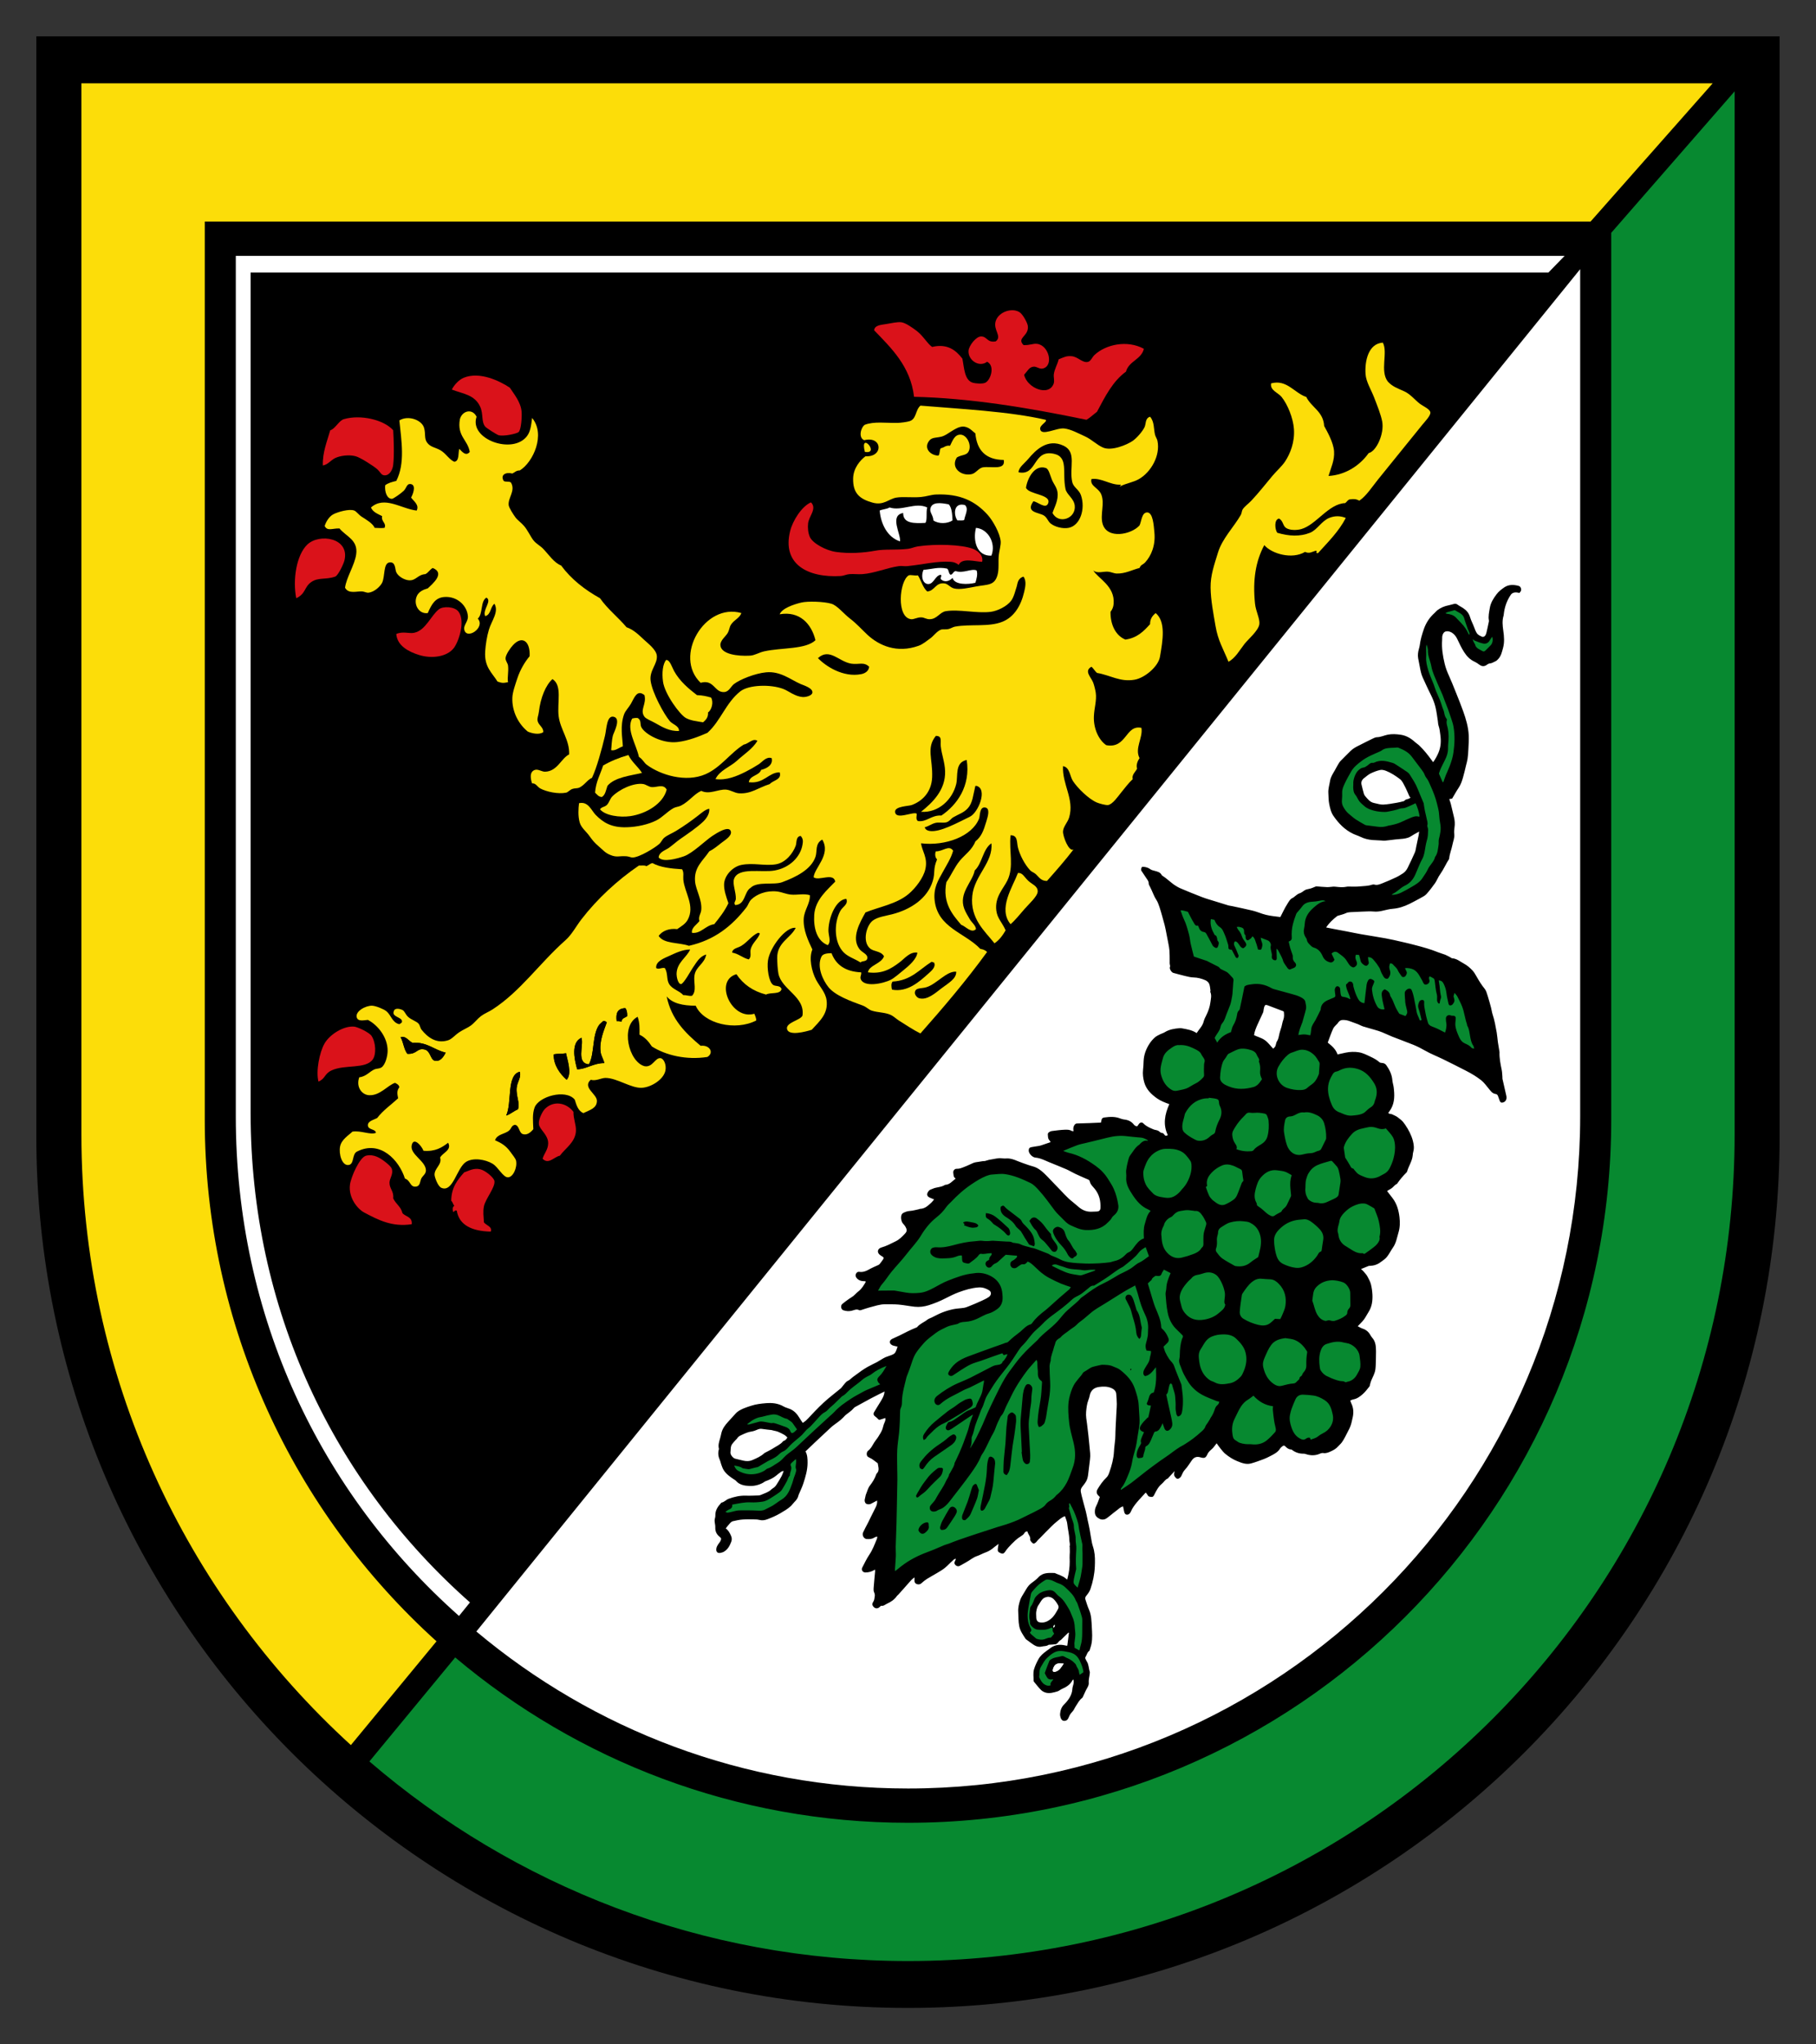 <svg height="562.697" width="500" xmlns="http://www.w3.org/2000/svg"><rect width="100%" height="100%" fill="#333333" stroke="none"/><path d="m0 0v-38.126c0-16.685 13.531-30.212 30.222-30.212 16.69 0 30.221 13.527 30.221 30.212v38.126z" transform="matrix(7.941 0 0 -7.941 10 10)"/><path d="m0 0c.166-.478-.025-1.058-.428-1.134-.207-.039-.474.034-.621.15-.096.077-.123.208-.235.278-.184.114-.648.096-.364.492.154-.016.433-.291.514-.064.108.312-.676.294-.771.535.053.34.305.807.685.684.109-.035.147-.242.214-.406.063-.152.169-.266.193-.428.041-.286-.105-.515-.171-.727.215-.409.82-.19.77.256-.028.253-.28.378-.321.578-.119.57.114 1.111-.406 1.22-.737.155-.564-.778-1.22-.643-.002.168.203.306.342.471.239.284.653.719 1.22.45.467-.223.183-.763.3-1.263.041-.18.233-.258.299-.449" transform="matrix(7.941 0 0 -7.941 297.612 136.276)"/><path d="m0 0c.071-.373-.448-.209-.727-.257-.141-.025-.243-.205-.386-.235-.381-.08-.737.234-.513.578.179.11.361.053.428.256.073.223-.097.53-.3.535-.211.006-.279-.217-.364-.385-.159.023-.202-.069-.322-.085-.051-.063-.022-.205-.085-.257-.287.009-.53.275-.299.535.092.103.238.077.428.128.192.054.465.328.706.343.219.012.349-.165.45-.236.051-.583.356-.913.984-.92" transform="matrix(7.941 0 0 -7.941 276.369 126.595)"/><path d="m0 0c.389-.107.065-.925-.235-1.07-.425-.203-1.031-.547-1.391-.492-.065.011-.149.036-.172.129.136.033.227.112.364.149.121.032.271-.008.385.022.107.028.167.13.235.171.206.121.365.155.514.321.167.185.177.447.257.77h.043" transform="matrix(7.941 0 0 -7.941 268.889 216.317)"/><path d="m0 0c.14-.904-.337-1.559-.877-1.926-.352.022-.509-.235-.814-.192-.091.067-.032.194-.043.256-.118.086-.731-.235-.749.065-.012.195.471.195.578.235.364.134.685.444.707.963.024.64-.211 1.016.128 1.433.23.002.152-.178.171-.363.031-.286.139-.546.15-.856.022-.669-.456-1.108-.835-1.412.616-.043 1.092.433 1.22.962.07.288-.057.746.364.835" transform="matrix(7.941 0 0 -7.941 266.165 209.177)"/><path d="m0 0c.012-.242-.276-.397-.513-.578-.206-.155-.491-.419-.771-.342-.083.023-.154.125-.15.193.01.187.216.132.406.192.355.112.7.567 1.028.535" transform="matrix(7.941 0 0 -7.941 263.282 267.459)"/><path d="m0 0c.078-.148-.077-.282-.193-.385-.301-.267-.721-.66-1.262-.557-.024.092-.038.218.021.279.64.037.931.424 1.349.684.039.002.044-.026.085-.021" transform="matrix(7.941 0 0 -7.941 257.159 264.91)"/><path d="m0 0c-.191.753.549-.095 0 0" fill="#fcdd09" transform="matrix(7.941 0 0 -7.941 238.124 124.38)"/><path d="m0 0c-.016-.162-.159-.234-.278-.257-.621-.121-1.224.271-1.498.556.404.368.72-.122 1.155-.192.257-.041.434.077.621-.107" transform="matrix(7.941 0 0 -7.941 239.315 183.519)"/><path d="m0 0c.034.005.037-.019.064-.021-.066-.202-.269-.327-.321-.556-.025-.113.038-.247-.064-.343-.22.051-.346.197-.578.235.011.12.13.15.235.193.256.103.414.385.664.492" transform="matrix(7.941 0 0 -7.941 208.717 256.754)"/><path d="m0 0c-.055-.332-.357-.407-.407-.728-.037-.242.088-.532-.086-.706-.122-.016-.183.031-.299.022-.141.159-.375.198-.492.385-.099.157-.036.377-.15.556-.118.024-.214-.061-.3 0-.025.238.285.343.471.429.208.096.451.213.706.213-.117-.276-.47-.453-.47-.856 0-.08.042-.333.149-.342.089-.007.357.485.407.556.155.224.235.393.471.471" transform="matrix(7.941 0 0 -7.941 194.438 262.702)"/><path d="m0 0c.015-.111-.187-.316-.278-.428-.521-.649-1.033-1.271-1.541-1.904-.215-.268-.393-.553-.642-.728-.118.057-.171.066-.343.043-.068-.025-.096-.09-.15-.128-.572-.018-1.004-.753-1.519-.899-.164-.047-.407-.047-.535.042-.112.079-.091.238-.236.322-.182-.026-.146-.382-.064-.493.414-.121.786-.137 1.134 0 .243.095.403.407.664.514.205.084.401.073.578 0-.243-.469-.616-.835-.964-1.22-.106-.009-.012.064-.064.086-.15-.036-.226-.116-.385-.043-.449-.269-1.154-.068-1.413.235-.295-.552-.408-1.2-.321-2.032.027-.261.173-.518.15-.706-.027-.225-.396-.533-.514-.685-.178-.23-.31-.482-.556-.621-.184.453-.364.731-.45 1.241-.075.441-.164.885-.171 1.327-.007.435.131.804.257 1.22.148.485.548.88.792 1.305.032.057.031.141.064.192.07.106.204.197.3.3.26.276.471.551.728.856.144.173.335.337.449.513.166.256.332.651.3 1.113-.027.384-.221.856-.428 1.113-.129.157-.405.225-.364.47.544.151.813-.34 1.22-.47.177-.366.589-.496.62-1.006.106-.196.322-.571.343-.877.022-.316-.107-.567-.192-.856.604.037 1.095.374 1.391.792.273.064.546.677.471 1.091-.043.237-.172.556-.279.834-.108.28-.281.546-.299.813-.032.455.098 1.06.599 1.092.186-.341-.109-.981.172-1.348.162-.178.327-.229.577-.343.212-.098.362-.296.535-.428.115-.087.348-.182.364-.299" fill="#fcdd09" transform="matrix(7.941 0 0 -7.941 393.822 113.508)"/><path d="m0 0c.12.023.262.095.278.257-.187.183-.363.066-.62.107-.435.069-.751.56-1.156.192.274-.285.877-.677 1.498-.556zm2.783-4.9c.54.367 1.017 1.022.877 1.926-.421-.089-.294-.547-.364-.835-.128-.529-.605-1.005-1.22-.962.379.304.857.743.835 1.412-.011.31-.119.57-.15.856-.019.185.059.365-.171.363-.339-.417-.104-.793-.128-1.433-.022-.519-.343-.829-.707-.963-.107-.04-.59-.04-.578-.235.018-.3.631.021.749-.065.011-.062-.048-.189.043-.256.305-.043.462.214.814.192zm.984-.043c.3.145.625.963.236 1.07-.015 0-.029 0-.043 0-.08-.322-.091-.585-.257-.77-.15-.166-.308-.2-.514-.321-.069-.041-.128-.143-.235-.171-.115-.03-.264.01-.385-.022-.138-.037-.229-.116-.364-.149.023-.093.107-.118.171-.129.36-.055.967.289 1.391.492zm.45 12.111c.28.048.799-.116.727.257-.627.007-.932.337-.984.92-.1.071-.231.248-.45.236-.24-.015-.513-.289-.706-.343-.189-.051-.335-.025-.428-.128-.23-.261.012-.526.3-.535.062.051.034.194.085.257.12.016.163.108.321.085.086.168.154.391.364.385.203-.005.373-.312.3-.535-.066-.203-.248-.146-.428-.256-.223-.344.132-.659.513-.578.143.03.245.21.386.235zm2.975-2.097c.403.077.594.657.428 1.135-.066.19-.258.269-.3.449-.116.499.168 1.039-.299 1.262-.568.27-.981-.166-1.22-.449-.139-.166-.344-.303-.343-.471.656-.135.484.797 1.221.642.52-.109.287-.649.406-1.22.041-.199.293-.324.321-.577.05-.446-.555-.665-.771-.257.067.212.213.442.172.727-.024.163-.13.277-.193.428-.068.164-.105.371-.214.407-.38.123-.632-.344-.685-.685.095-.241.879-.223.771-.535-.081-.226-.36.048-.514.065-.284-.396.18-.379.364-.493.112-.069.139-.201.235-.278.146-.116.414-.189.621-.15zm3.018-2.953c.36-.295.25-.946.15-1.519-.059-.335-.524-.729-.878-.791-.505-.09-.852.162-1.305.235-.075.061-.116.155-.193.214-.269-.15-.007-.362.064-.556.034-.093.073-.255.086-.343.039-.267-.052-.528-.064-.813-.02-.433.172-.832.428-1.006.713-.133.661.719 1.22.6.059-.346-.243-.708-.065-1.049-.06-.086-.13-.239-.085-.364-.054-.112-.196-.219-.15-.363-.145-.136-.26-.289-.407-.471-.107-.132-.291-.403-.449-.428-.079-.012-.307.052-.385.085-.289.122-.675.503-.835.749-.109.168-.105.473-.343.514-.032-.639.4-1.141.214-1.776-.049-.171-.209-.321-.214-.492-.005-.164.2-.712.364-.621-.291-.379-.604-.736-.92-1.091-.211.002-.268.126-.386.235-.056.052-.151.084-.192.129-.198.21-.363.536-.428.791-.047.179.003.434-.257.428-.057-.554.123-1.084-.107-1.561-.141-.291-.446-.573-.386-1.049.036-.278.202-.407.322-.685-.102-.176-.22-.337-.386-.449-.33.419-.852.85-.77 1.647.073.708.731 1.156.663 1.819-.301-.205-.315-.697-.578-.941-.08-.407-.565-.787-.363-1.327.044-.117.128-.255.192-.364.072-.121.204-.21.214-.342-.157-.162-.362.102-.513.15-.3.353-.653.752-.514 1.476.164.23.283.524.471.749.165.2.421.369.535.663.207.17.28.354.385.707.047.156.136.442-.043.47-.203.034-.176-.291-.213-.385-.243-.615-1.165-.957-2.013-.856.034-.269.243-.499.15-.899-.067-.295-.332-.647-.578-.855-.417-.353-1.041-.453-1.498-.642-.185-.332-.503-.872-.214-1.263.098-.134.294-.176.278-.321-.016-.139-.182-.08-.235-.15-.212.134-.419.188-.578.343-.337.33-.355 1-.129 1.434.084.162.291.231.215.427-.348-.014-.605-.611-.621-1.069-.008-.2.108-.396-.022-.535-.38.144-.499.597-.471 1.048.034.539.473.883.728 1.155-.057.325-.569.011-.749.15.023.327.612.783.3 1.306-.261-.14-.166-.4-.236-.599-.153-.446-.69-.705-1.156-.878-.29-.107-.856.039-1.091-.192-.234-.145-.173-.583-.535-.6-.065.081.017.134.021.214.009.234-.12.518-.064.685.143.43.958.216 1.412.3.525.096.894.472.964.898.014.086.035.197-.065.3-.173-.025-.131-.235-.171-.342-.1-.268-.349-.585-.685-.642-.388-.066-.781.062-1.198-.022-.295-.058-.585-.355-.6-.663-.008-.21.073-.442.15-.663-.13-.277-.31-.503-.492-.728-.304-.041-.46-.337-.771-.3-.032.172.166.287.257.407-.046.157.052.252.064.385.033.359-.185.683-.214.984-.046.5.271.717.492 1.049.156.079.264.17.429.3.096.076.357.228.321.385-.054.235-.503-.059-.642-.15-.248-.164-.682-.599-.985-.706-.236-.082-.721-.221-.878-.043.011.193.239.251.364.342.132.097.256.209.385.3.266.185.575.394.792.599.108.102.233.275.214.449-.137-.023-.265-.142-.385-.235-.234-.182-.487-.362-.77-.535-.134-.082-.295-.142-.407-.235-.069-.057-.098-.148-.171-.214-.15-.134-.678-.46-.921-.471-.057-.004-.135.038-.214.043-.267.018-.335-.048-.556.043-.191.078-.23.148-.407.299-.164.141-.21.204-.342.385-.097.134-.271.266-.321.45-.061.219-.045.472-.022.663.323.073.429-.255.578-.406.255-.257.535-.443 1.07-.428.371.009.755.099 1.028.235.214.105.373.301.599.428.08.044.177.046.257.086.282.14.455.402.706.513.282-.141.584.061.857.043.16-.011.299-.118.449-.128.423-.029.669.196 1.07.32.109.132.428.15.343.407-.388 0-.544-.41-1.071-.342.04.246.355.216.429.428.198.046.422.172.364.406-.188.064-.318-.128-.45-.214-.141-.091-.298-.18-.449-.257-.305-.153-.664-.307-1.049-.256.15.312.51.42.749.641.246.227.531.4.706.685-.157.107-.309-.105-.471-.128-.46-.28-.797-.795-1.327-1.027-.683-.3-1.561-.027-2.033.321-.104.076-.145.196-.278.278-.099.451-.441.943-.236 1.327.054.017.114.028.193.021.137-.077.073-.216.128-.321.129-.246.726-.571 1.241-.513.395.044.771.199 1.049.32.461.414.634 1.033 1.135 1.434.289.232 1.054.257 1.498.086.194-.075.391-.255.664-.279.105-.009.326.041.342.15.025.161-.314.259-.407.3-.358.158-.703.453-1.198.406-.38-.035-.912-.249-1.113-.406-.113-.088-.173-.27-.343-.278-.339-.018-.349.453-.813.321-.956.914.144 2.788 1.413 2.417-.068-.181-.257-.236-.364-.406-.05-.079-.057-.189-.107-.278-.07-.125-.266-.262-.257-.428.018-.318.605-.389 1.027-.364.166.009.307.109.493.15.617.134 1.435.061 1.776.385-.139.567-.547 1.02-1.241.899.083.208.488.344.749.406.216.054.787.038 1.049-.042.206-.065.421-.346.642-.514.235-.18.412-.383.599-.557.407-.378 1.026-.654 1.777-.385.151.054.278.166.406.257.115.08.218.239.364.3.061.025.166.003.257.021.087.018.158.071.235.086.537.098 1.174-.023 1.649.171.396.162.635.542.749 1.027.037.157.091.383-.022.535-.212-.062-.205-.255-.235-.342-.041-.118-.093-.359-.193-.493-.146-.196-.474-.355-.706-.385-.487-.062-1.102.098-1.562.022-.209-.036-.304-.277-.557-.278-.116-.002-.187.058-.278.064-.15.009-.266-.075-.364-.064-.521.057-.41 1.324-.086 1.519.08.03.191-.018.321 0 .114-.179.166-.419.322-.557.263.016.283.318.598.279.122-.015.19-.134.322-.172.202-.058.539.022.77.065.414.076.646.025.749.406.056.203.018.456.043.685.014.132.075.349.065.47-.026.295-.279.732-.45.921-.428.474-.954.741-1.798.706-.163-.007-.334-.07-.514-.086-.298-.028-.627.018-.856-.021-.273-.047-.437-.286-.835-.171-.437.124-.674.322-.663.834.007.36.244.631.428.77.631-.039.594.715-.043.557-.212.08-.119.447.021.535.318.121.728.058 1.113.064.122.001.361.032.45.064.232.084.184.373.364.535 1.358-.114 3.093-.2 4.345-.492.062-.073-.214-.178-.193-.321.039-.259.564.052.835.021.235-.027.496-.173.728-.278.223-.102.401-.291.62-.385.293-.125.825.094 1.028.235.139.099.326.309.407.471.057.114.014.309.192.364.154-.17.123-.425.172-.621.017-.073.069-.141.085-.214.107-.52-.232-1.091-.642-1.326-.198-.115-.435-.141-.663-.257 0 .032.09.068 0 .064-.329-.011-.653.246-.985.193-.057-.248.246-.296.343-.535.124-.314-.043-.69.042-1.006.153-.562 1.004-.383 1.284-.064.073.164.077.44.258.449.212.009.235-.469.256-.684.047-.455-.11-.823-.321-1.049-.082-.087-.144-.069-.193-.192-.251-.063-.495-.202-.792-.193-.098.003-.192.055-.299.064-.166.014-.374-.075-.514.043.171-.284.755-.538.707-1.155-.009-.109-.042-.191-.108-.279-.009-.429.168-.82.514-.962.409.055.637.29.856.534 0 .193.09.296.193.385" fill="#fcdd09" transform="matrix(7.941 0 0 -7.941 237.099 185.56)"/><path d="m0 0c.129-.121.322-.171.32-.364-.001-.165-.311-.44-.449-.599-.182-.21-.342-.408-.492-.535-.444.537.071 1.286.257 1.776.164.011.21-.135.364-.278" fill="#fcdd09" transform="matrix(7.941 0 0 -7.941 283.167 242.484)"/><path d="m0 0c.426-.037.703-.542.535-.963-.504-.026-.649.512-.535.963" fill="#fff" transform="matrix(7.941 0 0 -7.941 268.714 145.289)"/><path d="m0 0c.116.103.271.237.193.385-.041-.006-.047.023-.086.021-.417-.26-.708-.647-1.348-.684-.059-.061-.045-.188-.022-.279.542-.103.962.289 1.263.557zm.45-.514c.237.18.526.335.513.578-.328.032-.672-.423-1.027-.535-.191-.061-.396-.005-.407-.193-.003-.067.068-.169.15-.192.281-.077.566.187.771.342zm1.348 1.37c.1-.015.179-.051.236-.107-.721-.992-1.508-1.917-2.312-2.825-.252.125-.483.282-.749.449-.091.059-.189.152-.278.193-.202.093-.441.078-.664.15-.096.03-.187.13-.3.171-.447.164-.963.351-1.198.642-.186.23-.421.713-.236 1.07.059.091.195.105.343.107.155-.409.487-.64 1.027-.664.015-.092-.035-.121-.021-.214.094-.328.794-.175 1.049-.043.13.068.296.216.428.322.221.176.474.404.492.62-.264.034-.441-.209-.621-.342-.282-.211-.583-.41-1.091-.343.035.25.465.291.556.557-.109.192-.353.151-.492.278-.266.239-.116.799.107.962.17.125.453.161.663.215.639.162 1.23.545 1.413 1.155.093.307 0 .396.15.749-.063.05-.086.185-.043.278.241-.009.456.239.599.022-.071-.259-.216-.48-.364-.749-.151-.275-.322-.535-.278-.963.102-.961 1.043-1.124 1.584-1.69" fill="#fcdd09" transform="matrix(7.941 0 0 -7.941 255.626 267.967)"/><path d="m0 0c.048-.125-.007-.318-.043-.428-.249-.061-.724-.082-.792.171-.098-.113-.276-.173-.407-.043-.017.077.049.104 0 .15-.192-.02-.238-.316-.428-.321-.194-.005-.272.259-.171.492.302.023.505.107.814.043.073-.041.049-.178.128-.214.084.016.085.114.171.128.275-.092.546.1.728.022" fill="#fff" transform="matrix(7.941 0 0 -7.941 268.889 157.011)"/><path d="m0 0c.15-.13-.002-.357-.021-.514-.047-.039-.157-.014-.236-.021-.133.171-.153.635.257.535" fill="#fff" transform="matrix(7.941 0 0 -7.941 265.656 139)"/><path d="m0 0c.107-.121.118-.339.129-.556-.168-.116-.484-.13-.664 0-.001.158-.121.269-.107.385.034.269.357.228.642.171" fill="#fff" transform="matrix(7.941 0 0 -7.941 261.233 138.825)"/><path d="m0 0c-.048-.178.011-.432-.064-.535-.389-.018-.771-.029-.771.343-.485-.088-.075-.725-.107-.985-.437.143-.667.603-.706 1.07.103.047.251.048.342.107.421-.139.893.196 1.306 0" fill="#fff" transform="matrix(7.941 0 0 -7.941 255.293 139.675)"/><path d="m0 0c.187-.049.305.114.385.278-.406.093-.628.371-1.155.342-.129.059-.229.254-.407.193.098-.172.114-.428.235-.577.341-.021.325.212.6.149.199-.044.198-.347.342-.385zm2.847-.941c.021.221.167.353.107.556-.466-.114-.262-1.079-.471-1.519.157.05.257.157.407.214.082.219-.07.459-.043.749zm1.734.278c.199.214.01.729-.022.92-.13-.027-.305-.009-.428-.042-.009-.368.22-.678.45-.878zm1.391 1.99c-.037.019-.054.059-.128.042-.047-.048-.113-.092-.15-.149-.236-.362-.143-.997-.343-1.348-.449.035-.173.651-.257.92-.365-.159-.253-.729-.149-1.092.305-.003.565.218.941.214-.028.138-.108.24-.128.386-.05.386.116.747.214 1.027zm.707.214c.005.12-.013.216-.065.278-.273-.011-.335-.173-.299-.45.073.009.119-.009.171-.021 0 .129.121.136.193.193zm2.333 1.412c.049.321.351.396.406.727-.235-.078-.316-.247-.471-.471-.05-.071-.317-.563-.406-.556-.107.009-.15.263-.15.343 0 .403.353.579.471.856-.255 0-.498-.118-.707-.214-.185-.086-.496-.191-.471-.429.086-.06.182.024.3 0 .114-.179.052-.399.15-.556.118-.187.351-.226.492-.384.116.008.177-.038.3-.022.173.173.048.463.086.706zm2.268 1.455c-.026.002-.03.027-.064.021-.249-.106-.408-.389-.664-.492-.105-.043-.224-.073-.235-.192.232-.039.359-.184.578-.236.102.097.039.23.064.343.052.23.255.355.321.556zm2.312-2.311c.062-.465-.225-.713-.514-1.027-.221-.07-.794-.221-.856.021-.059.23.475.311.535.471.095.662-.722.89-.835 1.456-.028.144-.04.384-.042.534-.008.546.456.683.642 1.049-.337.058-.899-.678-.963-1.134-.036-.259.026-.717.171-.835.086-.071.249-.007.3-.15-.043-.199-.381-.105-.536-.192-.46.118-.795.36-1.027.706-.792-.227-.169-1.608.621-1.37.025-.075.066-.133.064-.235-.721-.371-1.818-.116-2.098.513-.442 0-.806.079-1.006.322.163-.801.655-1.272 1.178-1.712.303.041.479-.232.235-.386-.733-.115-1.449.059-1.927.364-.119.182-.255.33-.428.407.002.225.011.394-.064.621-.612-.313-.314-1.561.236-1.712.287-.054.364.299.556.278.111-.012.211-.223.171-.428-.057-.302-.479-.578-.813-.599-.369-.024-.863.34-1.263.342-.155 0-.332-.119-.514-.064-.299-.267.213-.49.214-.728.002-.264-.254-.321-.47-.428-.18.077-.239.275-.3.471-.319.376-1.256.102-1.391-.278-.082-.23-.054-.464-.043-.749-.093-.111-.214-.217-.364-.171-.141.045-.12.312-.278.321-.118-.022-.115-.123-.193-.193-.151-.135-.423-.123-.492-.342.221-.096.379-.189.535-.407.071-.101.176-.223.193-.299.049-.246-.106-.575-.279-.578-.174-.004-.333.348-.535.471-.246.149-.67.221-.92.064-.323-.202-.448-1.075-.856-.899-.129.056-.234.382-.236.45-.007.233.268.351.193.599.087.169.415.255.278.513-.214-.163-.442-.314-.856-.278-.052.155-.339.501-.407.193-.071-.323.496-.548.493-.877-.002-.118-.111-.189-.15-.257-.063-.109-.036-.279-.193-.3-.212-.03-.184.212-.385.278-.207.649-.858 1.336-1.649.942-.198-.083-.096-.437-.299-.471-.234-.039-.352.38-.3.642.05.246.3.387.428.514.307.044.612-.122.814-.043-.009.142-.27.094-.278.256-.01.147.181.186.32.257.204.268.484.458.728.685-.036.175-.046.262.043.385-.016.084-.084.116-.15.15-.253-.082-.522-.448-.899-.428-.249.012-.462.28-.342.621.241.024.36.204.535.277.069.029.162.016.235.065.136.089.214.394.214.577.002.469-.342.892-.684 1.07-.182-.019-.345-.053-.386.086-.062.212.312.415.535.406.121-.005.395-.113.493-.192.165-.134.2-.397.449-.449.029.021.064.036.086.064.06.185-.368.173-.279.385.034.132.22.082.3.043.077-.037.104-.152.193-.235.11-.104.285-.151.364-.236.053-.059.06-.157.107-.214.201-.251.503-.497.92-.364.132.043.234.177.385.278.138.093.307.159.407.236.127.096.22.227.343.321.124.094.274.149.406.235.972.63 1.62 1.593 2.526 2.397.223.197.369.485.556.727.55.712 1.247 1.355 1.991 1.862.086-.007.205.019.257-.022.08.027.123.091.214.107.266-.148.637-.19 1.027-.214.07-.115.031-.228.043-.363.041-.441.416-.91.15-1.391-.077-.139-.212-.218-.364-.321-.278.035-.515-.059-.642-.235.18-.284.708-.22 1.049-.343.897.203 1.491.687 1.99 1.327.07.089.091.201.172.278.191.184.519.321.899.278.151-.018.305-.091.471-.107.223-.023.447.045.663-.021.013-.287-.196-.516-.214-.813-.023-.396.157-.765.3-1.07-.125-.296-.027-.751.128-1.049.125-.237.328-.438.364-.706" fill="#fcdd09" transform="matrix(7.941 0 0 -7.941 119.646 291.934)"/><path d="m0 0c.093-.166.016-.431-.107-.513.011-.182-.082-.261-.171-.343-.198.034-.426.054-.599.15-.206.114-.733.826-.792 1.262-.042.307-.007.605.107.749.133.008.201-.245.278-.385.201-.362.503-.608.792-.834.187-.006.346-.039.492-.086" fill="#fcdd09" transform="matrix(7.941 0 0 -7.941 195.796 192.016)"/><path d="m0 0c.102-.119.325-.162.321-.342-.321-.02-.579.133-.834.278-.125.071-.309.139-.364.214-.175.237.08.428 0 .749-.263.212-.354-.099-.471-.3-.082-.139-.191-.241-.236-.364-.146-.408-.055-.806-.043-1.112-.13-.038-.267-.17-.406-.129.016.118.014.328.064.514.023.087.298.585.021.642-.242.05-.242-.423-.299-.663-.106-.446-.284-1.109-.45-1.455-.153-.059-.267-.264-.449-.343-.064-.027-.156-.012-.236-.043-.087-.032-.144-.114-.214-.128-.269-.056-.683.03-.899.149-.1.056-.151.188-.278.172-.046.127-.114.41.107.471.105.028.235-.068.342-.065.429.011.559.467.835.599.02.502-.306.856-.364 1.327-.057.475.136 1.063-.214 1.284-.23-.203-.415-.644-.471-1.134-.016-.137-.067-.218-.043-.321.038-.154.209-.219.193-.385-.137-.098-.39-.045-.535.021-.315.255-.555.688-.535 1.177.007.196.109.472.171.663.104.318.277.594.428.771.027.515-.255.734-.577.385-.092-.098-.25-.328-.258-.45-.005-.092.075-.172.086-.256.027-.22-.032-.421 0-.578-.182-.037-.205-.03-.364.021-.192.309-.465.505-.428 1.049.016.235.059.515.129.749.092.312.355.62.192.899-.146-.104-.117-.382-.321-.428-.105.217.25.525.043.641-.216-.126-.114-.57-.3-.727.284-.312-.412-.769-.471-.364-.019.132.134.273.129.428-.014.367-.357.717-.814.685-.31-.022-.44-.237-.577-.557-.307-.051-.528.316-.364.621.073.125.208.191.364.235.18.168.608.532.171.707-.102-.056-.15-.165-.257-.214-.264-.018-.321-.225-.557-.214-.157.007-.378.126-.449.278-.05.107-.016.369-.235.342-.222-.027-.15-.485-.257-.706-.056-.112-.255-.319-.471-.342-.073-.008-.136.035-.214.042-.188.016-.477-.1-.6.129.043.349.332.781.386 1.155.073.505-.35.619-.578.899-.234.012-.421-.107-.514.085.044.148.155.33.3.407.148.078.554.198.727.128.073-.028.149-.144.257-.213.157-.102.38-.227.45-.386.092-.002.239-.016.342 0 .075.168-.123.209-.085.407-.15.078-.32.137-.386.299.471.416 1.038-.042 1.584-.107.098.195-.099.322-.192.45.11.21.162.471-.043.471-.109 0-.118-.141-.214-.236-.091-.089-.36-.278-.407-.278-.178-.002-.258.251-.235.471.1.078.241.116.385.15.312.609.178 1.383.107 2.097.302.189.776.019.856-.257.061-.209-.002-.369.107-.514.118-.157.275-.16.45-.257.198-.108.306-.326.492-.406.18.027.127.287.171.449.084-.078.223-.278.364-.107-.069.423-.446.539-.342 1.134.078.296.433.386.578.086-.27-.786 1.27-1.33 1.755-.663.114.156.137.358.171.62.476-.569.036-1.539-.428-1.819-.123.002-.175-.068-.257-.107-.234.061-.426-.051-.3-.256.059-.049.216.001.257-.065.155-.281-.109-.513-.085-.77.009-.096.164-.332.235-.428.08-.107.205-.187.3-.3.13-.154.216-.354.321-.492.098-.126.241-.192.342-.299.212-.223.371-.478.621-.578.351-.476.817-.838 1.348-1.134.265-.378.626-.658.921-1.006.241-.083.417-.257.599-.427.132-.125.428-.343.45-.557.03-.294-.266-.512-.214-.877.057-.414.462-1.154.663-1.391" fill="#fcdd09" transform="matrix(7.941 0 0 -7.941 184.408 198.473)"/><path d="m0 0c.182-.011.401.121.514-.086-.123-.492-.717-.841-1.263-.92-.366-.051-.863.016-1.049.236.063.092.155.073.236.15.083.08.108.215.192.299.243.243.735.478 1.071.428.097-.015.192-.1.299-.107" fill="#fcdd09" transform="matrix(7.941 0 0 -7.941 179.477 216.65)"/><path d="m0 0c.118-.246.33-.397.471-.62-.383-.093-.954-.148-1.198-.45-.05-.142-.072-.314-.193-.385-.122.007-.168.089-.236.15.027.38.182.631.279.941.262.152.554.273.877.364" fill="#fcdd09" transform="matrix(7.941 0 0 -7.941 173.02 207.819)"/><path d="m0 0c.052-.062.07-.158.064-.278-.071-.057-.193-.064-.193-.193-.051.012-.098.03-.171.021-.035.277.027.439.3.45" transform="matrix(7.941 0 0 -7.941 172.171 277.489)"/><path d="m0 0c.075.016.091-.023.128-.043-.098-.28-.264-.64-.214-1.027.02-.146.1-.248.129-.385-.377.004-.637-.217-.942-.214-.103.362-.216.933.15 1.092.084-.27-.193-.885.257-.92.199.351.107.985.342 1.347.038.057.104.102.15.15" transform="matrix(7.941 0 0 -7.941 166.048 281.055)"/><path d="m0 0c.032-.191.221-.706.021-.92-.23.2-.458.51-.449.878.123.033.298.015.428.042" transform="matrix(7.941 0 0 -7.941 155.851 289.893)"/><path d="m0 0c.061-.203-.085-.335-.107-.556-.027-.29.125-.53.043-.749-.15-.057-.25-.165-.407-.214.209.44.006 1.405.471 1.519" transform="matrix(7.941 0 0 -7.941 143.105 294.992)"/><path d="m0 0c-.08-.163-.198-.327-.385-.278-.145.038-.143.341-.343.385-.275.063-.258-.17-.599-.149-.122.149-.137.405-.236.577.179.061.279-.133.407-.192.528.028.749-.25 1.156-.343" transform="matrix(7.941 0 0 -7.941 122.704 289.727)"/><path d="m0 0c-.092-.378-.521-.421-.621-.792-.463-.335-.727-.87-1.005-1.391-.122-.092-.231-.198-.364-.278-2.098.436-4.084.754-5.979.797-.124 1.066-.801 1.698-1.384 2.306.017.175.233.187.406.214.177.027.398.082.535.064.153-.02.394-.193.535-.3.227-.172.369-.445.535-.556.527.127.828-.116 1.049-.406.063-.316.068-.751.364-.835.077-.022.314-.05.428 0 .185.082.353.587.065.727-.279-.21-.671.059-.643.386.014.173.257.488.429.492.219.005.205-.225.513-.171.234.18-.1.388 0 .706.104.326.581.474.835.299.109-.075.264-.362.278-.47.045-.361-.4-.403-.15-.663.233-.011.32.06.471.042.419-.051.584-.772.193-.856-.116-.025-.207.079-.321.065-.152-.02-.193-.14-.321-.279.097-.464.864-.776 1.027-.3.029.102-.009.222 0 .3.025.206.121.334.171.535.202.079.263.122.449.107.224-.018.386-.255.579-.193.09.031.135.163.214.236.387.362 1.125.531 1.712.214" fill="#da121a" transform="matrix(7.941 0 0 -7.941 314.948 96.005)"/><path d="m0 0c.142-.055.372-.209.32-.45-.226.002-.697.159-.813-.107-.078.063-.158.099-.278.107-.456.034-.96-.094-1.499-.149-.099-.011-.195.014-.299 0-.428-.063-.843-.248-1.263-.278-.149-.011-.303.012-.449 0-.111-.009-.197-.059-.3-.065-1.131-.067-2.047.398-1.755 1.562.091.359.389.833.706.985h.022c.207-.223-.082-.473-.107-.728-.015-.146-.002-.326.064-.471.098-.214.547-.461.899-.513.453-.066.961-.034 1.37.043.328.062.717.014 1.134.064.116.014.225.068.343.085.626.093 1.518.063 1.905-.085" fill="#da121a" transform="matrix(7.941 0 0 -7.941 267.872 151.063)"/><path d="m0 0c-.004-.257.096-.441.086-.663-.02-.393-.371-.6-.557-.857-.205-.04-.391-.32-.599-.106.051.186.191.313.193.535.003.299-.297.47-.322.663-.021.162.124.446.214.535.291.288.735.221.985-.107" fill="#da121a" transform="matrix(7.941 0 0 -7.941 157.892 306.03)"/><path d="m0 0c.013-.153-.011-.628-.107-.706-.062-.052-.496-.152-.685-.107-.062.014-.43.248-.471.3-.139.174-.059.431-.171.684-.193.43-.617.453-.985.599.082.165.247.339.407.407.557.233 1.259-.112 1.605-.343.132-.21.377-.486.407-.834" fill="#da121a" transform="matrix(7.941 0 0 -7.941 143.613 113.341)"/><path d="m0 0c.034-.219-.312-.619-.364-.877-.039-.196-.011-.348 0-.557.075-.105.3-.145.236-.32-.637.014-1.097.215-1.178.727-.087.03-.067-.046-.128-.043-.02.109-.025.157.043.214-.047.047-.056.13-.107.171.005.473.225.731.449.985.179.059.328.158.557.106.175-.039.474-.288.492-.406" fill="#da121a" transform="matrix(7.941 0 0 -7.941 136.133 325.066)"/><path d="m0 0c.245-.339-.004-1.05-.171-1.263-.234-.294-.746-.374-1.199-.235-.358.111-.76.317-.792.728.229.103.448.005.621.042.402.086.576.593.856.813.145.115.55.102.685-.085" fill="#da121a" transform="matrix(7.941 0 0 -7.941 126.27 168.391)"/><path d="m0 0c.107-.129.35-.121.321-.385-.681-.103-1.161.148-1.648.406-.234.125-.551.514-.493.964.036.274.336.95.557 1.005.277.068.505-.091.664-.214.062-.049.212-.164.235-.257.045-.189-.087-.315-.085-.47.001-.211.155-.286.128-.535.084-.194.269-.287.321-.514" fill="#da121a" transform="matrix(7.941 0 0 -7.941 110.808 333.905)"/><path d="m0 0c.018-.311.041-.846 0-1.199-.018-.162-.119-.368-.299-.363-.115.003-.132.099-.257.214-.107.098-.58.405-.75.449-.228.06-.531.02-.706-.064-.146-.07-.257-.232-.428-.257-.012.467.146.826.257 1.22.169.044.3.335.471.385.58.17 1.389-.018 1.712-.385" fill="#da121a" transform="matrix(7.941 0 0 -7.941 108.259 118.431)"/><path d="m0 0c.152-.234.166-.638.043-.813-.246-.35-.974-.166-1.434-.385-.252-.12-.205-.282-.45-.386-.094.361.034 1.019.214 1.327.186.318.671.615 1.028.578.128-.015.521-.202.599-.321" fill="#da121a" transform="matrix(7.941 0 0 -7.941 102.303 285.129)"/><path d="m0 0c.419.397 1.479.232 1.284-.556-.027-.111-.214-.519-.321-.557-.328-.116-.589-.016-.834-.192-.243-.173-.181-.4-.515-.557-.128.635.004 1.5.386 1.862" fill="#da121a" transform="matrix(7.941 0 0 -7.941 84.633 149.871)"/><path d="m0 0v.006 31.122h48.048l4.235 4.792h-56.56v-36.436c0-8.383 3.602-15.924 9.343-21.163l2.969 3.597c-4.934 4.46-8.035 10.909-8.035 18.082" fill="#fcdd09" transform="matrix(7.941 0 0 -7.941 56.378 308.175)"/><path d="m0 0v-30.737c0-13.461-10.916-24.373-24.382-24.373-5.982 0-11.458 2.157-15.7 5.731l-2.975-3.605c5.017-4.311 11.541-6.918 18.676-6.918 15.827 0 28.659 12.826 28.659 28.649v36.157z" fill="#078930" transform="matrix(7.941 0 0 -7.941 443.622 64.081)"/><path d="m0 0v29.13h44.996l.563.579h-46.073v-29.825c0-6.936 2.929-13.049 7.739-17.317l.38.469c-4.727 4.174-7.605 10.164-7.605 16.964" fill="#fff" transform="matrix(7.941 0 0 -7.941 69.004 306.348)"/><path d="m0 0c4.049-3.395 9.267-5.442 14.966-5.442 12.871 0 23.306 10.43 23.306 23.298v29.365z" fill="#fff" transform="matrix(7.941 0 0 -7.941 131.153 449.062)"/><path d="m400.031 166.844-4.312 1.969 13.094 13.062 3.75-5.562-1.75-3.438-1.875 3.125-3.281-1.062-2.438-6.281zm-7.469 8.625-1 3.469 1.25 6.812 4.5 12.156.5 9.094-3.375 4.188-8.5-7.094-5.875 1.156-8.906 5.125-3.812 8.562 3.812 6.875 6.938 3.656 11.969-3.156 1.438-1.094-1.688-5.062-1.188.438-4.156 1.281-6.75.125-3.125-2.906-.812-4.406 2.094-1.969 4.531-2.312 5.344 2.312 4.188 5.469 1.969 7.656-.125 3.938-3.125 10.219-11.75 7.781 6.031.781 7.406-2.406 8.125-11.906-1.469-13.219 5.812-15.406-7.062-23zm-70.875 70.469 4.125 17.219 10.656 7.906-5.25 15.75.812 1.281-6.438-2.906-6.844 2.531-1.5 8.938 6.594 6.281-1.375 10.812-17.438-3.781-15.938 6.562 12.312 7.719 4.438 8.969-5.344 3.688-17.062-14.781-12.906-.812-18.781 17.312-16.094 19.938 21.656-1.969 12.25-4.344 5 3.031-1.312 3.875-21.188 7.875-5.344 7.562-8.031 2.625-17.812 15.844-4.438-4.344-7.469-.906-5.5 5.094 1.812.656 5-1.25 5.344 1.312 2.219 1.75-2.719 3.188-7.625 4.188-6.5-.406 1.062 3.281 4.281 2.062 9.594-4.375.906 1.5-3.125 5.406-4.5 2.562h-5.188l-3.688.875-2.125 3.312 5.75.312 9.25-1.219 5.688-6.25 2.688-12.562 12.25-10.594 11.25-5.906-.156 23.156 1.062 32.438 13.625-9.438 22.5-6.906 8.281-5.844 3.938 3.375 1.25 14.125-1.156 4.281-4.5-1.906-3.312.25-4.5 5.344-.344 8.281 2.219 3.375 2.219.969 3.938-.719 2.406-4.031-1.906-2.219-3.031 2.219-2.781-.344-.75-3.75 2.219-3.781 3.031-1.156 2.969 2.875 2.875 7.625-.5 4.938-2.562-.5-3.844 1.812-2.781 3.438v3.375l2.031 2.562 1.969.281 1.938-3.594-2.219-.562.094-2.719 3.031-1.062 3.25 1.531 1.031 3.125 2.781-.844-1.812-5.406 1.531-5.062-.469-6.75-1.281-4.312 2.031-10.594-1.344-11.469-2.25-6.688 2.5-10.969-2.219-11.781 5.219-10 6.406 2.906 2.094 6.031-2.906 26.125 29.375-19.5 2.438 5.219 5.219 2.438 9.281-5.344 6.062 2.781 8.125-2.188 2.531-12.906 5.812-2.781v-9.5l-5.219-5.594 4.406-8.125-4.406-9.75 9.75-1.969 2.312-13.938-5.562-5.219 8.469-4.875-.219-10.219-6.5-4.656 2.656-7.312-5.562-7.094h-9.062l-6.281-4.906 1.562-.188 5.75-10.188 41.719 15.75-7.719-25.281-39.906-10.844 5.562-10.344-10.656 1.812-4.094 8.031zm24.312 27.25 11 3.625-1.656 10.188-1.75.25-4.312 6.281-1.906-5.438-4.375-1.656-6.562 2.938 4.812-3.375z" fill="#078930" transform="translate(0 0)"/><g fill-rule="evenodd"><path d="m0 0c-.032-.018-.053-.036-.077-.042-.052-.013-.103-.022-.139-.067-.009-.011-.029-.014-.044-.019-.071-.016-.14-.036-.211-.047-.159-.026-.318-.058-.478-.065-.102-.004-.206.035-.309.054-.145.027-.226.137-.313.238-.02.024-.038.054-.046.085-.031.105-.058.212-.083.319-.021.096.02.17.096.227.073.055.141.119.221.158.106.051.218.094.332.119.062.014.139-.005.202-.03.174-.069.331-.172.48-.285.079-.059.116-.149.16-.23.064-.119.114-.245.17-.368.007-.014.02-.025.039-.047" fill="#fff" transform="matrix(7.941 0 0 -7.941 388.366 219.549)"/><path d="m0 0c-.03-.057-.062-.096-.115-.116-.012-.004-.027-.009-.034-.018-.091-.113-.225-.167-.341-.243-.084-.054-.177-.097-.265-.144-.018-.01-.037-.017-.051-.031-.119-.111-.268-.173-.414-.236-.094-.041-.199-.041-.3-.019-.097.02-.194.047-.291.071-.074.017-.173.136-.162.22.012.097-.005.201.059.286.036.049.078.093.118.138.016.018.039.034.051.055.034.057.085.089.143.115.115.052.227.11.358.126.082.011.162.049.241.079.048.017.093.017.144.008.103-.016.207-.025.31-.037.02-.002.039-.009.058-.014.057-.015.115-.024.17-.045.072-.029.143-.066.211-.105.039-.021.07-.056.11-.09" fill="#fff" transform="matrix(7.941 0 0 -7.941 216.793 395.633)"/><path d="m0 0c.013-.096.019-.191-.019-.289-.029-.075-.038-.156-.06-.234-.026-.092-.063-.183-.082-.277-.016-.083-.03-.165-.079-.237-.016-.024-.021-.055-.029-.083-.024-.094-.023-.094-.097-.165-.099.098-.177.213-.293.296-.115.082-.249.11-.373.172.017.13.067.246.118.361.062.142.132.281.195.422.015.035.015.076.022.114.004.023.008.045.014.067.027.087.05.099.137.066.172-.064.343-.13.515-.196.009-.003.017-.009.031-.017" fill="#fff" transform="matrix(7.941 0 0 -7.941 353.48 278.426)"/><path d="m0 0c-.018.011-.029.023-.037.021-.009-.002-.017-.016-.025-.024.009-.008.017-.019.027-.02.008 0 .018.011.035.023zm.315.627c.077-.008.135-.029.189-.082.062-.06.108-.127.148-.199.028-.049.033-.092.003-.146-.068-.122-.133-.247-.243-.336-.116-.096-.249-.157-.407-.12-.067.016-.105.082-.104.175-.001.061-.008.123-.001.183.006.056.021.113.04.165.013.036.037.068.059.1.04.063.074.13.125.182.05.051.124.069.191.078" fill="#fff" transform="matrix(7.941 0 0 -7.941 286.097 444.48)"/><path d="m0 0c.049.021.058.053.05.101-.035-.026-.065-.045-.05-.101zm.359-1.247c-.039.002-.059.002-.078.004-.162.02-.25-.039-.293-.194-.01-.034-.016-.07.011-.089.019-.012.057-.006.083.002.138.041.195.16.277.277zm14.186 35.509c0-.092.075-.148.091-.229.006-.026.032-.049.052-.07.014-.014.03-.025.047-.036.04-.023.08-.045.12-.067.064-.036.087-.033.138.019.055.056.109.113.166.167.067.063.096.195.055.3-.03-.046-.061-.087-.086-.13-.047-.086-.129-.123-.214-.108-.105.018-.205.065-.306.103-.024.009-.042.034-.063.051zm-.952.898c.028-.01.042-.018.057-.019.117-.013.224-.045.308-.131.062-.063.122-.127.183-.191.101-.106.186-.224.246-.358.009-.019.025-.034.038-.052.01.027.008.049.001.068-.02.051-.043.101-.062.152-.032.087-.061.174-.091.262-.013.039-.022.081-.036.119-.056.142-.201.178-.311.254-.01.007-.032-.001-.048-.006-.072-.019-.145-.039-.217-.061-.021-.006-.037-.02-.068-.037zm-13.641-22.599c.008-.014.01-.026.018-.029.096-.048.191-.097.289-.141.093-.041.186-.085.283-.111.12-.032.244-.049.367-.068.033-.006.071.001.103.013.142.047.284.098.425.148.005.002.007.011.019.03-.061.001-.115.004-.167.001-.089-.004-.181-.031-.265-.015-.201.038-.41.015-.605.092-.091.036-.188.056-.279.093-.068.027-.125.019-.188-.013zm-10.564-5.505c.003-.006.006-.01.009-.014.021.001.044-.002.064.003.079.02.157.044.236.064.059.015.122.04.181.036.095-.005.187-.03.281-.047.028-.004.059-.013.086-.008.053.011.095-.005.143-.02.085-.025.167-.058.25-.087.106-.036.207-.064.249-.188.02-.059.066-.063.121-.023.039.028.069.066.104.099-.055.079-.104.152-.156.223-.014.018-.032.033-.05.047-.033.024-.068.047-.102.07-.013.009-.025.024-.039.026-.12.019-.216.093-.327.132-.046.016-.096.023-.144.022s-.096-.015-.143-.023c-.023-.004-.045-.008-.066-.013-.061-.016-.121-.032-.181-.046-.045-.011-.091-.015-.134-.028-.106-.035-.205-.085-.292-.157-.029-.024-.06-.045-.09-.068zm10.433-5.986c-.067-.009-.141-.026-.191-.078-.051-.052-.085-.119-.125-.181-.022-.033-.046-.064-.059-.1-.019-.053-.034-.11-.04-.166-.007-.06 0-.122.001-.183-.001-.093.037-.159.104-.175.158-.037.291.024.407.12.11.089.175.214.243.336.03.054.025.098-.003.146-.04.072-.086.14-.148.2-.054.052-.112.073-.189.081zm1.221-2.616c-.007.115-.064.276-.135.417-.049.095-.11.17-.2.22-.05.027-.108.047-.165.058-.109.02-.22.048-.329.042-.176-.01-.307-.128-.428-.239-.095-.088-.153-.208-.22-.318-.064-.108-.036-.228-.057-.342-.002-.011.007-.025.013-.036.042-.085.083-.166.168-.222.069-.045.134-.061.218-.035-.03.095.05.138.092.205-.014.002-.023.006-.032.004-.065-.013-.129-.005-.171.047-.038.047-.062.106-.091.16-.004.007-.001.019.003.028.05.137.101.274.155.409.007.018.032.031.05.044.105.075.235.076.354.111.039.012.075.011.113-.012.043-.027.091-.047.138-.068.096-.044.176-.108.246-.185.026-.029.033-.074.054-.108.036-.06.07-.117.073-.188.002-.029.015-.056.023-.082.04.028.078.055.128.09zm-.471 5.856c-.008-.001-.016-.002-.024-.003-.001-.017-.004-.034-.003-.051.001-.025.014-.055.004-.074-.023-.047.002-.083.012-.123.014-.049.029-.097.043-.146.012-.041.024-.081.035-.122.026-.09.073-.18.073-.27-.001-.153.069-.293.062-.447-.005-.114.03-.231.023-.345-.014-.225-.026-.449-.006-.674.001-.013.002-.026-.001-.038-.026-.111-.056-.221-.077-.332-.01-.052-.02-.114 0-.158.024-.052.08-.09.128-.142.014.046.026.086.037.125.023.083.052.167.069.251.023.111.038.224.055.335.005.036.01.072.01.108.002.123.002.246.001.37-.001.077-.01.155-.004.231.006.067-.01.127-.026.19-.033.134-.06.271-.088.406-.014.073-.018.15-.037.221-.051.184-.117.363-.205.533-.026.052-.054.103-.081.155zm-11.942-.295c.035-.016.054-.032.071-.03.049.005.098.014.145.027.102.027.203.056.311.052.078-.003.157.002.235.001.115-.001.23-.002.344-.009.1-.007.196-.007.286.045.083.046.172.083.253.132.103.064.197.142.302.204.217.13.291.348.37.565.023.063.037.13.058.194.015.047.038.09.051.137.014.053.042.118.024.161-.029.071-.007.133-.002.199.002.049.014.099-.009.149-.052-.047-.095-.089-.142-.129-.032-.027-.048-.064-.032-.096.065-.123-.042-.23-.029-.346-.057-.05-.068-.123-.1-.186-.051-.101-.11-.198-.17-.295-.021-.035-.05-.069-.083-.093-.086-.063-.174-.121-.264-.178-.103-.065-.207-.134-.328-.152-.136-.02-.276-.032-.413-.025-.219.012-.426-.04-.643-.079.014-.09-.027-.138-.105-.167-.039-.014-.072-.044-.13-.081zm24.869 25.289c.008.002.016.003.025.005.027.076.051.153.081.227.046.114.1.224.143.339.056.148.102.299.125.457.042.296.054.591.004.886-.015.095-.048.188-.077.28-.037.115-.077.228-.117.341-.037.1-.077.197-.115.296-.024.064-.045.128-.071.191-.056.135-.121.266-.176.4-.079.194-.176.383-.214.593-.034.188-.128.363-.12.559.002.035-.01.071-.018.105-.006.03-.016.06-.024.09-.017-.042-.02-.079-.02-.118-.001-.102.008-.207.002-.307-.012-.164.029-.316.073-.466.05-.17.129-.331.192-.498.028-.071.047-.147.076-.219.044-.109.097-.217.141-.327.03-.077.053-.158.08-.238.019-.057.047-.113.059-.172.015-.08.03-.158.084-.224.009-.011.018-.032.014-.045-.031-.103.012-.198.032-.294.037-.178.032-.355.013-.533-.009-.086-.001-.174-.012-.261-.01-.069-.03-.139-.057-.203-.074-.175-.18-.337-.238-.52-.005-.019-.018-.041-.012-.055.04-.097.084-.193.127-.289zm-5.508-7.951c-.013.008-.022.014-.031.017-.171.066-.343.132-.515.196-.087.033-.11.021-.137-.066-.006-.022-.009-.044-.014-.067-.007-.038-.007-.079-.022-.114-.063-.141-.133-.28-.195-.422-.05-.115-.101-.231-.117-.361.123-.062.257-.09.372-.172.117-.083.194-.199.293-.296.074.07.073.07.097.165.008.028.013.059.029.083.049.072.063.153.08.237.019.094.055.184.081.277.022.078.031.159.06.233.038.099.032.194.019.29zm-1.642-4.77c.172-.066.344-.086.52-.069.026.003.06.016.075.036.068.094.167.144.261.202.104.064.183.149.217.267.053.185.057.372.04.56-.006.057-.032.113-.052.167-.016.042-.047.064-.096.073-.11.021-.219.037-.332.024-.055-.006-.111-.002-.167.005-.05.006-.091-.002-.126-.039-.029-.03-.057-.063-.087-.092-.11-.107-.208-.226-.288-.356-.053-.088-.12-.173-.11-.287.009-.104.035-.202.096-.29.04-.057.083-.119.049-.201zm.242-1.095c-.014.097-.032.198-.042.299-.005.049-.014.086-.067.107-.081.035-.156.083-.238.114-.132.049-.265.069-.403.007-.166-.073-.306-.18-.414-.318-.078-.101-.127-.227-.096-.366.002-.01-.001-.031-.006-.033-.055-.015-.026-.055-.019-.079.028-.083.057-.166.095-.245.023-.049.06-.092.098-.132.032-.035.075-.061.113-.091.107-.084.225-.142.362-.077.097.044.192.098.277.161.05.036.093.094.118.152.061.139.109.284.165.425.011.027.036.048.057.076zm-5.685-16.279c.014.06.023.116.041.169.045.14.053.284.054.43.002.146.003.292.003.436 0 .039-.001.08-.012.117-.022.086-.051.171-.079.256-.026.077-.052.154-.081.229-.012.033-.039.061-.052.094-.065.178-.203.301-.334.428-.074.073-.16.136-.264.166-.103.031-.188.102-.298.122-.058.011-.109.024-.161-.005-.05-.029-.097-.063-.145-.096-.119-.082-.211-.191-.304-.298-.022-.025-.042-.058-.049-.092-.032-.157-.062-.315-.088-.474-.015-.089-.028-.18-.028-.271 0-.143.021-.283.092-.413.052-.094.047-.114-.015-.179.016-.02.029-.044.049-.061.052-.048.107-.095.163-.14.009-.009.022-.014.034-.018.083-.026.167-.038.252-.014.071.021.136.063.214.058.01-.001.025.008.033.018.034.038.066.079.099.119-.057.091-.057.091-.052.141.006.058-.022.081-.074.055-.145-.073-.3-.07-.454-.055-.077.008-.138.058-.194.11-.048.045-.074.097-.067.166.003.037-.016.076-.019.115-.005.041-.006.082-.003.123.008.078.017.155.029.231.003.021.014.04.024.059.012.019.03.035.039.055.029.061.06.123.081.187.025.078.081.127.138.178.084.075.186.107.293.13.108.024.208.021.291-.064.045-.047.086-.098.138-.137.16-.117.249-.286.346-.449.044-.074.069-.159.106-.239.06-.127.088-.259.093-.4.003-.08.021-.16.018-.239-.003-.101-.022-.2-.033-.3-.001-.012.002-.026.003-.038.002-.036.003-.073.005-.12.046-.024.102-.054.168-.09zm-10.127 7.385c-.04.033-.071.068-.11.09-.068.039-.138.075-.211.104-.054.022-.113.031-.17.045-.019.005-.038.012-.057.015-.104.012-.208.02-.311.037-.05.008-.096.009-.144-.008-.079-.03-.158-.069-.241-.079-.13-.017-.242-.074-.358-.127-.058-.025-.108-.058-.142-.114-.013-.022-.035-.037-.052-.055-.04-.046-.082-.09-.118-.138-.063-.086-.046-.19-.059-.286-.011-.084.089-.203.162-.221.098-.023.194-.05.291-.07.101-.022.206-.022.3.018.147.064.296.126.415.237.014.014.033.021.05.03.089.048.181.091.265.145.117.076.25.13.341.242.008.009.022.015.035.019.053.019.084.059.114.116zm17.957 8.567c.006-.065.012-.142.049-.213.023-.042.039-.093.074-.121.071-.059.156-.096.252-.101.026-.001.053 0 .079-.006.122-.031.232-.005.342.051.083.043.174.074.255.121.045.026.094.059.104.122.02.134.043.268.062.402.006.044.009.09.002.133-.015.099-.035.196-.058.293-.011.046-.029.093-.057.131-.049.064-.109.12-.161.182-.024.029-.051.028-.079.02-.15-.045-.303-.079-.448-.146-.141-.064-.24-.166-.313-.295-.03-.054-.049-.117-.068-.178-.039-.125-.021-.255-.035-.395zm-14.518-6.09c-.203-.077-.374-.164-.524-.286-.02-.017-.043-.029-.067-.041-.097-.048-.192-.098-.274-.172-.084-.076-.18-.141-.27-.212-.068-.056-.139-.108-.2-.171-.059-.061-.116-.122-.194-.162-.023-.011-.041-.033-.059-.051-.075-.072-.147-.146-.222-.217-.054-.051-.113-.099-.168-.149-.05-.045-.092-.106-.15-.135-.099-.048-.166-.125-.237-.202-.088-.095-.172-.194-.262-.288-.044-.046-.1-.08-.145-.125-.055-.055-.101-.118-.155-.174-.037-.039-.08-.073-.121-.108-.101-.087-.206-.167-.299-.265-.069-.073-.134-.16-.235-.204-.051-.022-.1-.055-.138-.094-.082-.084-.183-.139-.286-.19-.041-.02-.084-.038-.124-.062-.107-.063-.212-.128-.32-.189-.027-.015-.063-.016-.095-.025-.05-.012-.1-.026-.15-.039-.031-.008-.063-.02-.094-.018-.061.005-.121.017-.182.028-.012.002-.025.007-.035.014-.08.057-.174.064-.275.086.024-.086.07-.146.133-.181.118-.065.244-.111.38-.121.189-.013.366.026.529.12.04.023.072.063.113.076.13.04.231.127.345.193.083.048.157.119.222.191.091.101.204.174.309.255.09.068.168.145.25.222.147.139.295.278.444.416.144.133.289.265.434.398.05.046.101.093.152.14.053.048.111.093.159.146.17.19.381.33.592.469.112.074.232.135.349.2.061.034.121.067.184.095.153.066.307.128.465.195-.026.027-.054.047-.069.074-.017.031-.036.07-.029.1.009.038.037.076.067.104.104.099.17.221.252.359zm18.167 19.696c-.019.022-.033.033-.039.047-.056.123-.106.249-.17.368-.044.081-.082.171-.16.23-.149.113-.306.216-.48.285-.063.024-.14.044-.203.03-.113-.025-.225-.068-.331-.119-.08-.039-.149-.103-.221-.158-.076-.057-.118-.131-.096-.227.025-.107.052-.214.082-.319.009-.031.026-.061.047-.085.087-.101.167-.211.313-.238.102-.019.206-.058.308-.054.161.007.319.039.478.065.072.011.141.031.211.047.016.004.036.008.045.019.036.045.087.054.139.067.024.006.045.024.077.042zm-6.993-10.401c-.001-.006-.001-.012-.002-.018-.049-.002-.098 0-.146-.008-.32-.051-.529-.244-.675-.516-.004-.008-.007-.018-.009-.027-.031-.162-.106-.317-.085-.488.008-.059.024-.104.067-.145.098-.094.212-.163.331-.227.047-.027.1-.054.152-.06.155-.017.289.034.401.142.035.033.077.062.12.084.039.02.059.044.067.087.027.148.081.287.15.421.078.155.092.31.011.47-.017.034-.027.074-.029.112-.007.089-.016.115-.101.137-.082.02-.168.024-.252.036zm4.277-6.324c-.242-.012-.412-.093-.552-.239-.127-.132-.108-.307-.138-.468.062-.162.085-.338.176-.491.064-.107.148-.183.269-.21.047-.01.106.03.151.018.052-.016.101-.026.153-.023.007.001.014.001.02.003.141.041.273.096.388.188.032.025.057.052.056.096 0 .058.027.109.065.149.032.035.043.07.042.115-.002.142-.004.286-.005.429-.001.123-.121.309-.238.356-.136.054-.279.072-.387.077zm-1.406 3.642c-.076.04-.146.09-.226.118-.084.028-.176.035-.265.048-.235.036-.412-.063-.564-.232-.107-.119-.151-.262-.191-.411-.043-.165-.065-.325.025-.481.009-.016.017-.037.015-.056-.002-.036.021-.049.047-.067.058-.04.117-.081.169-.129.078-.071.153-.146.252-.193.053-.025.099-.037.154.005.057.042.124.072.186.107.017.01.042.018.047.033.029.074.101.109.147.166.018.021.032.047.045.073.044.09.087.18.129.272.007.013.012.03.011.045-.003.047-.009.095-.014.142-.015.147-.028.293.002.44.008.037.019.074.031.12zm.303 2.95c.108 0 .182.019.247.081.06.058.135.1.198.155.1.088.153.207.2.328.003.008-.001.019 0 .029.007.1.017.199.022.299.002.027-.002.059-.017.08-.054.084-.103.178-.175.245-.11.103-.244.177-.404.181-.133.004-.247-.064-.369-.101-.045-.013-.091-.039-.128-.07-.139-.116-.246-.257-.335-.415-.155-.276.003-.642.306-.741.153-.051.314-.078.455-.071zm1.578-10.131c.006.003.023.014.041.017.163.027.273.12.349.26.044.084.099.158.11.258.013.132-.011.259-.027.387-.028.212-.235.409-.455.439-.035.005-.071.012-.106.021-.2.057-.391.01-.58-.052-.12-.039-.177-.143-.212-.251-.058-.178-.051-.362-.027-.545.006-.042.012-.086.033-.121.06-.095.139-.171.248-.213.043-.016.082-.043.125-.059.125-.046.247-.101.386-.102.035 0 .07-.023.115-.039zm-2.909 10.507c-.047.09-.076.177-.067.272.009.1.008.199-.025.296-.007.019-.019.042-.013.056.025.055-.009.094-.032.136-.015.029-.036.056-.047.086-.031.083-.101.129-.178.156s-.159.046-.24.053c-.074.006-.154.005-.222-.018-.105-.035-.202-.094-.303-.14-.038-.017-.065-.037-.084-.077-.026-.051-.064-.097-.097-.145-.015-.023-.035-.044-.044-.07-.07-.174-.091-.358-.102-.543-.004-.075.025-.137.082-.19.065-.06.141-.091.221-.124.285-.117.573-.098.861-.019.057.016.114.053.156.095.053.051.091.117.134.176zm1.458-1.154c-.11.016-.2-.025-.287-.073-.064-.036-.128-.063-.204-.065-.089-.004-.15-.053-.167-.139-.028-.139-.058-.279-.034-.425.023-.147.051-.293.099-.434.073-.212.262-.387.528-.323.092.023.187.044.281.047.062.002.115.015.168.041.039.017.079.034.12.044.042.009.074.03.092.066.055.107.109.215.16.323.009.017.01.038.011.057.004.169-.019.334-.067.497-.041.141-.135.235-.257.292-.139.065-.286.123-.443.092zm.229-11.34c.095.035.188.053.263.119.047.039.101.07.156.098.116.056.21.136.275.244.079.13.103.269.069.419-.044.192-.09.371-.281.491-.124.078-.245.138-.387.158-.116.017-.234.025-.353.029-.118.005-.214-.044-.265-.153-.052-.111-.097-.226-.14-.341-.023-.063-.037-.13-.052-.197-.031-.146-.001-.29.045-.428.059-.184.152-.342.347-.424.062-.026.105-.022.152.012.045.031.09.056.148.036.007-.019.014-.039.023-.063zm-5.72 6.672c-.098-.057-.184-.11-.248-.197-.056-.076-.125-.142-.197-.205-.105-.093-.217-.179-.326-.267-.007-.007-.017-.011-.025-.016-.228-.117-.419-.29-.634-.424-.108-.068-.217-.137-.326-.204-.016-.01-.036-.024-.053-.022-.076.007-.121-.043-.171-.084-.08-.066-.161-.132-.244-.194-.042-.031-.09-.056-.136-.079-.074-.036-.144-.075-.205-.134-.101-.097-.21-.184-.319-.273-.23-.185-.485-.337-.687-.556-.121-.132-.272-.235-.384-.378-.056-.07-.116-.137-.169-.211-.055-.075-.128-.138-.19-.208-.037-.045-.07-.093-.102-.141-.1-.148-.192-.301-.298-.444-.147-.2-.311-.39-.457-.592-.117-.164-.22-.338-.326-.51-.085-.139-.105-.304-.182-.446-.038-.069-.058-.145-.087-.218-.047-.124-.1-.246-.141-.371-.042-.129-.057-.265-.117-.39-.016-.035-.012-.083-.012-.124.001-.079-.002-.156-.037-.229-.008-.018-.01-.04-.015-.06.076.119.148.239.212.363.077.154.151.309.222.466.057.125.104.254.16.378.082.18.168.358.254.537.113.234.227.467.36.691.106.177.234.335.354.5.147.201.318.385.497.559.091.089.185.174.278.262.029.029.053.063.082.092.216.217.476.386.673.626.09.109.18.221.288.318.086.078.177.153.265.229.04.035.079.069.116.105.03.029.054.065.085.092.035.029.075.052.111.079.197.146.393.292.617.399.133.064.265.133.39.21.111.07.222.135.342.189.089.04.175.088.259.139.104.063.184.155.3.207.125.058.232.152.336.223-.039.11-.075.208-.113.313zm3.737-5.148c-.073-.053-.128-.101-.189-.137-.099-.058-.178-.141-.237-.229-.091-.133-.152-.287-.226-.431-.082-.159-.103-.329-.08-.503.013-.093.014-.195.115-.25.046-.026.086-.064.134-.082.064-.023.132-.037.2-.045.072-.009.145 0 .216-.008.202-.023.389.015.543.148.099.083.189.178.275.275.022.024.029.074.024.11-.014.089-.043.177-.056.266-.02.128-.034.257-.047.386-.004.041.003.083.006.134-.28.033-.499.168-.678.366zm-2.581 12.15c-.077.013-.158-.025-.233-.075-.141-.096-.279-.196-.325-.373-.05-.194-.12-.383-.062-.591.053-.19.138-.35.304-.472.087-.065.16-.09.268-.065.125.029.253.043.369.104.084.044.161.1.247.14.108.05.19.128.268.211.029.031.036.06.032.105-.008.115-.004.231 0 .348.003.049.03.101.021.147-.012.051-.052.096-.08.143-.008.015-.021.027-.027.041-.041.111-.141.157-.237.205-.023.013-.047.023-.071.034-.144.067-.294.113-.474.098zm3.687-10.156c-.196-.024-.37-.074-.492-.237-.099-.133-.159-.283-.224-.432-.049-.111-.08-.214-.049-.343.056-.238.159-.439.366-.579.081-.054.167-.088.277-.06.131.032.262.073.4.079.045.002.084.025.115.062.031.039.095.073.096.112.003.072.078.073.091.123.015.055.056.09.087.134.044.06.062.128.06.199-.004.149.003.297.029.443.003.015 0 .034-.008.047-.1.16-.222.299-.4.379-.111.05-.232.055-.348.073zm-.941 2.81c.022.096.055.208.076.322.035.198.031.39-.062.579-.068.139-.173.228-.302.293-.066.034-.151.038-.228.047-.153.019-.303.001-.452-.039-.12-.032-.217-.107-.32-.17-.06-.038-.103-.096-.104-.178 0-.048-.019-.095-.029-.142-.005-.031-.014-.063-.013-.094.005-.107.013-.213-.027-.316-.018-.046-.012-.094.016-.13.06-.077.118-.163.195-.217.138-.097.291-.175.438-.26.005-.004.012-.005.019-.006.197-.033.376-.002.533.132.076.064.165.114.26.179zm4.027 1.685c-.058.034-.103.065-.152.09-.058.029-.115.07-.176.079-.152.02-.293-.031-.426-.096-.111-.053-.203-.131-.289-.218-.087-.089-.155-.182-.171-.309-.007-.061-.032-.119-.044-.179-.017-.079-.031-.16.005-.239.006-.014.005-.032.007-.047.02-.153.09-.277.219-.365.044-.029.089-.056.133-.083.152-.094.296-.206.493-.183.048-.05.085-.007.119.017.089.061.176.125.261.191.043.034.087.071.121.114.055.071.103.148.078.246.051.182.013.362-.023.537-.033.153-.103.299-.155.445zm-5.169-3.33c-.041.043-.033.101-.027.161.008.086.025.177.01.26-.021.113-.058.226-.108.331-.047.097-.103.204-.186.27-.108.086-.25.113-.394.076-.08-.021-.157-.052-.238-.065-.092-.014-.168-.043-.226-.118-.03-.037-.073-.065-.106-.1-.096-.107-.192-.217-.251-.348-.032-.072-.057-.156-.055-.233.002-.095.038-.188.058-.282s.061-.172.124-.249c.176-.215.403-.27.662-.227.191.031.37.103.516.231.089.079.201.144.221.293zm1.905-.505c.017.034.044.078.062.125.043.109.1.217.117.33.044.285-.014.549-.226.766-.081.083-.17.15-.293.158-.102.006-.204.009-.306.02-.124.014-.228-.032-.321-.102-.144-.111-.241-.264-.342-.41-.013-.018-.02-.042-.023-.065-.026-.189-.06-.378-.071-.568-.006-.093.038-.189.126-.242.157-.096.329-.165.508-.21.141-.034.284-.039.408.05.063.044.116.102.179.158.05-.003.108-.006.182-.01zm-4.116 2.863c.01-.254.067-.458.256-.62.137-.115.281-.15.446-.112.137.032.273.074.405.125.106.04.209.094.272.196.005.009.01.019.018.024.049.034.057.084.056.137-.001.09-.003.181.002.271.002.051.01.102.024.152.021.08.051.158.071.239.007.029.003.067-.011.094-.036.076-.074.152-.123.221-.062.087-.129.177-.26.157-.012-.001-.025.007-.039.008-.079.008-.159.023-.237.022-.072-.001-.143-.02-.214-.028-.099-.012-.179-.059-.244-.133-.027-.032-.06-.065-.097-.081-.098-.042-.167-.112-.216-.203-.017-.034-.02-.075-.039-.108-.068-.121-.092-.248-.07-.361zm.143 3.04c-.07 0-.155-.018-.242-.058-.121-.054-.223-.13-.303-.229-.109-.132-.165-.293-.217-.453-.023-.068-.013-.143-.006-.217.01-.097.036-.182.074-.266.063-.139.177-.239.28-.346.018-.018.043-.03.066-.043.104-.055.219-.064.333-.083.232-.036.392.073.533.232.015.017.027.038.043.054.088.089.158.188.213.301.088.183.14.371.12.574-.003.04-.015.084-.037.117-.045.069-.096.132-.15.194-.056.064-.122.113-.202.149-.155.069-.317.081-.505.074zm6.474 1.152c.066.008.133.01.198.023.089.018.178.04.249.106.06.054.119.114.188.156.085.052.127.123.143.216.003.019.012.037.019.056.071.195.071.386-.044.568-.138.219-.298.409-.565.49-.205.061-.399.06-.594-.029-.047-.021-.094-.052-.144-.059-.059-.009-.095-.039-.125-.082-.024-.038-.047-.078-.067-.118-.064-.124-.102-.256-.103-.392-.002-.199.056-.389.135-.572.056-.134.154-.221.294-.263.019-.006.036-.015.053-.023.116-.053.234-.091.363-.077zm-2.712-4.354c.002-.041.001-.083.006-.124.017-.135.036-.268.082-.399.046-.133.124-.224.25-.278.06-.028.121-.052.184-.072.14-.043.286-.074.429-.034.226.064.399.207.535.395.041.056.057.133.141.155.011.004.019.033.022.051.018.115.03.229.051.342.028.152-.026.278-.125.384-.085.09-.178.172-.277.245-.076.056-.164.102-.264.094-.121-.01-.246-.017-.362-.05-.185-.051-.345-.15-.483-.286-.12-.119-.204-.247-.189-.423zm-1.803-3.232c-.057-.005-.114-.005-.168-.017-.129-.028-.25-.064-.35-.164-.1-.099-.154-.225-.229-.338-.058-.088-.071-.188-.061-.291.008-.083.017-.168.036-.25.051-.219.159-.403.352-.529.049-.032.111-.043.162-.072.173-.099.36-.062.534-.03.137.026.261.115.362.221.056.059.082.131.113.202.089.21.118.426.059.646-.051.194-.184.343-.325.477-.132.128-.307.153-.485.145zm5.676 7.142c-.102-.04-.191-.028-.281.003-.092.033-.189.058-.289.045-.068-.01-.135-.028-.202-.042-.149-.03-.29-.075-.397-.193-.12-.13-.228-.267-.28-.44-.006-.021-.01-.046-.007-.067.014-.105.03-.21.046-.314.003-.015.016-.029.025-.042.047-.078.097-.155.142-.234.026-.043.035-.095.102-.106.022-.003.038-.04.057-.062.024-.026.048-.052.071-.079.07-.08.168-.109.263-.149.177-.076.35-.069.522.013.055.027.108.061.163.088.09.044.155.116.198.199.052.103.098.213.129.325.046.167.07.339.051.511-.01.085-.03.177-.074.25-.064.104-.155.193-.239.294zm1.031 11.27c-.078-.037-.151-.073-.226-.105-.078-.033-.151-.072-.243-.071-.06.001-.12-.029-.18-.046-.038-.01-.076-.021-.115-.029-.06-.014-.121-.027-.182-.038-.038-.007-.077-.014-.116-.014-.131.001-.26.013-.388.047-.12.033-.232.073-.324.155-.062.054-.126.106-.176.169-.053.068-.08.155-.135.22-.068.08-.072.17-.078.263-.002.04.007.082.004.122-.012.14.07.368.17.462.049.045.099.091.176.1.051.005.102.042.146.073.058.042.103.106.189.091.015-.003.033.004.048.011.217.107.431.05.644-.015.027-.009.054-.023.079-.039.14-.091.281-.181.419-.275.034-.023.065-.055.087-.09.1-.16.206-.317.274-.494.067-.169.14-.334.209-.501.004-.012.003-.026.004-.038.013-.08.024-.161.041-.24.015-.076.039-.15.052-.226.014-.085.055-.167.028-.258-.008-.025.009-.056.014-.084.006-.026.015-.051.014-.076-.005-.124-.005-.247-.045-.367-.022-.067-.033-.138-.046-.207-.027-.148-.039-.301-.115-.438-.034-.062-.065-.126-.093-.191-.049-.111-.094-.222-.141-.333-.074-.169-.183-.306-.354-.389-.053-.026-.105-.057-.151-.093-.089-.072-.176-.146-.28-.196-.012-.006-.021-.018-.04-.036.129-.003.236.032.336.08.118.056.232.123.346.189.148.085.298.17.392.321.061.096.133.187.178.291.068.154.216.26.253.431.095.122.098.272.122.415.012.069-.005.143.013.211.042.166.08.328.049.503-.02.111-.037.223-.043.338-.006.131-.043.26-.075.389-.052.211-.132.413-.221.61-.043.097-.079.198-.151.283-.042.049-.056.122-.091.178-.044.071-.098.137-.148.204-.085.114-.172.226-.257.34-.115.157-.279.241-.454.311-.016.006-.032.014-.047.013-.15-.017-.302.001-.451-.048-.059-.02-.097-.062-.15-.086-.22-.098-.446-.183-.642-.332-.14-.106-.275-.212-.362-.364-.08-.139-.159-.279-.226-.423-.044-.096-.09-.196-.087-.308.002-.084.002-.168-.007-.252s.002-.163.042-.235c.051-.091.108-.178.19-.246.08-.066.158-.137.243-.196.104-.069.216-.129.324-.191.015-.009.031-.013.047-.015.131-.017.261-.031.391-.05.127-.018.25-.007.37.036.022.008.046.007.068.012.132.028.263.058.386.117.112.054.225.103.34.151.082.034.167.064.259.034.007-.002.018.004.032.007-.023.16-.069.312-.139.458zm-2.811-5.426c-.04-.067-.087-.109-.164-.088-.114.032-.196.096-.245.208-.059.14-.149.257-.308.302-.031.009-.063.026-.085.048-.068.066-.144.127-.159.229-.003.022-.015.043-.028.062-.069.099-.093.204-.065.322.012.054.019.109.022.164.013.234.137.412.306.558.115.098.232.208.415.226-.071.045-.125.027-.179.019-.074-.012-.148-.03-.223-.033-.157-.009-.305-.026-.408-.168-.056-.08-.126-.151-.188-.227-.016-.02-.023-.047-.032-.071-.041-.102-.072-.207-.101-.315-.04-.155-.05-.311-.04-.468.004-.056-.014-.085-.054-.112-.015-.01-.034-.016-.053-.024.019-.08.033-.156.055-.23.022-.077.054-.152.079-.23.008-.023.012-.051.009-.076-.008-.078.023-.138.076-.192.068-.071.042-.159-.052-.192-.037-.013-.074-.028-.13-.051-.037.003-.073.039-.101.086-.022.036-.05.067-.072.103-.02.033-.044.067-.054.103-.038.139-.118.259-.182.385-.007.014-.023.024-.045.048-.002-.031-.004-.042-.004-.054.003-.092.006-.182.008-.274.002-.065-.032-.089-.093-.07-.055.017-.091.071-.078.138.008.044-.002.081-.01.123-.016.079-.048.155-.025.24.017.061-.041.155-.102.181-.078.032-.156.06-.249.096.012-.054.017-.102.035-.145.024-.057.029-.109.014-.17-.027-.109-.032-.115-.141-.097-.025.085-.042.166-.073.242-.029.074-.038.164-.126.22-.021-.067-.074-.092-.119-.125-.036-.027-.072-.017-.094.018-.014.023-.016.054-.021.082-.004.022.006.055-.006.064-.054.042-.042.1-.046.152-.005.064-.038.101-.1.115-.029.007-.057.017-.086.021-.02.002-.041-.004-.069-.008.023-.042.036-.077.059-.103.056-.066.097-.138.123-.223.019-.06.056-.117.095-.168.08-.105.076-.158-.032-.231-.005-.004-.011-.007-.019-.011-.101.022-.129.121-.188.186-.032.036-.059.053-.101.054-.039-.055-.044-.102-.011-.163.05-.094.084-.196.125-.294.006-.015.019-.032.016-.045-.006-.026-.016-.063-.035-.072-.032-.015-.059.006-.076.041-.04.081-.084.161-.125.238-.116.016-.12.021-.12.134 0 .023-.007.046-.014.067-.038.113-.068.231-.118.339-.04.089-.068.187-.162.247-.093.059-.149.15-.189.254-.042.009-.083.017-.124.025-.035-.203.033-.374.127-.54.004-.008.013-.017.021-.019.051-.016.055-.061.068-.101.008-.031.001-.074.021-.093.062-.059.033-.119.016-.18-.018-.066-.057-.084-.116-.05-.03.018-.061.042-.077.071-.062.11-.114.226-.179.334-.029.051-.048.119-.121.13-.091.014-.146.066-.173.15-.009.024-.021.047-.034.076-.091-.03-.116.049-.145.096-.075.119-.135.248-.205.38-.078.013-.159.056-.254.048.04-.107.07-.211.116-.306.083-.169.128-.349.177-.527.03-.106.035-.218.059-.326.032-.145.072-.289.11-.441.02-.007.05-.018.081-.028.124-.042.248-.082.371-.124.016-.005.029-.016.044-.023.119-.061.238-.119.357-.181.019-.01.032-.031.048-.047.01-.01.019-.024.032-.03.059-.03.118-.057.176-.086.097-.046.151-.136.225-.206.037-.035.049-.083.037-.135-.007-.028-.006-.058-.008-.088-.007-.112-.014-.226-.024-.338-.005-.055-.015-.109-.026-.163-.015-.076-.028-.153-.054-.226-.038-.11-.089-.217-.129-.326-.039-.107-.066-.216-.143-.307-.029-.034-.052-.079-.06-.122-.027-.15-.143-.252-.206-.393.024-.044.052-.096.089-.161.116.195.293.297.476.364.028.087.039.169.079.234.071.116.113.24.133.373.008.056.021.107.066.147.014.012.024.032.028.049.025.115.05.229.074.344.029.14.057.279.088.433.074.054.077.053.27.081.238.033.457-.016.664-.134.028-.015.058-.028.09-.037.199-.055.399-.108.599-.164.117-.032.234-.062.343-.122.068-.038.132-.079.146-.16.014-.079.039-.164.022-.239-.035-.16-.089-.317-.13-.476-.002-.006-.007-.011-.009-.017-.049-.132-.104-.263-.127-.412.073.008.139.023.205.021.067-.001.134-.019.206-.031.007.027.016.047.019.069.009.057.013.115.022.173.018.109.091.192.142.285.063.117.12.237.179.357.004.008.002.019.003.029.014.159.116.248.253.309.063.029.129.053.193.081.06.025.069.045.059.106-.008.052-.015.103-.018.155-.002.021.004.045.012.065.016.041.039.079.093.071.048-.008.074-.043.082-.087.008-.047.003-.098.012-.145.011-.052.006-.122.079-.132.088-.012.171-.032.246-.084.001-.001.009.006.015.009-.027.172-.147.318-.15.498.023.021.05.037.065.061.029.045.074.052.112.039.045-.015.069-.059.074-.108.002-.027.005-.055.013-.082.037-.135.08-.268.149-.394.051-.094.112-.151.227-.161.026.217.048.429.076.641.006.047.022.095.045.136.036.066.086.078.148.045.085-.047.086-.058.05-.145-.026-.066-.064-.137-.058-.202.021-.208.077-.407.184-.59.045-.078.145-.115.248-.098 0 .009.001.019-.001.027-.028.126-.066.25-.081.376-.013.104-.047.226.094.291.091-.046.173-.1.187-.215.002-.018.017-.034.026-.052.022-.039.046-.078.064-.119.036-.083.065-.169.105-.251.033-.07.076-.135.115-.201.004-.006.01-.011.015-.013.07-.026.14-.052.208-.077.062.093.071.115.051.197-.03.126-.069.25-.066.382-.001.006-.003.013-.003.019-.004.07-.011.141-.009.211.002.063.092.14.155.142.061.002.078-.024.109-.114.045-.13.067-.263.093-.397.018-.092.04-.184.052-.276.013-.106.073-.194.104-.292.009-.03.036-.036.07-.003-.033.126-.058.26-.103.387-.032.094-.012.173.028.252.018.037.083.06.12.048.051-.015.047-.052.045-.094-.002-.045-.001-.09.006-.133.018-.112.039-.223.063-.333.017-.076.041-.149.062-.224.021-.072.075-.108.143-.134.073-.027.145-.058.216-.091.078-.038.155-.079.233-.119.038.087.059.244.049.303-.011.06-.02.122-.019.183.003.094.085.142.171.108.015-.006.031-.011.045-.01.106.006.137-.032.123-.136-.009-.079-.019-.163-.005-.24.017-.098.051-.194.091-.286.05-.118.098-.237.234-.298.081-.036.167-.074.227-.149.015-.02.056-.02.097-.034-.015.048-.018.083-.035.108-.066.094-.085.202-.106.311-.025.129-.029.263-.102.38-.008.013-.002.033-.008.048-.07.198-.091.409-.166.607-.047.124-.109.236-.166.352-.024.047-.067.086-.102.129-.013-.049-.025-.092-.033-.119.014-.063.037-.114.031-.161-.007-.045-.038-.09-.07-.126-.018-.02-.058-.031-.087-.029-.016 0-.041.032-.046.053-.028.13-.061.259-.075.39-.013.107-.046.204-.09.298-.031.067-.079.126-.176.125.01-.065.022-.125.029-.185.013-.102.017-.206.037-.306.011-.052.026-.095.001-.149-.022-.047-.024-.103-.036-.155-.001-.003-.011-.004-.026-.009-.046.031-.064.079-.063.137 0 .062.008.127-.008.184-.045.16-.049.326-.076.488-.004.024-.018.053-.036.066-.042.028-.09.048-.137.072-.034-.044-.024-.081-.01-.124.023-.071-.018-.133-.093-.158-.056-.019-.09.001-.129.076-.007.015-.01.032-.018.045-.087.142-.143.304-.304.393-.069.037-.221.07-.301.046.02-.042.044-.084.061-.129.019-.048-.036-.156-.084-.169-.035-.009-.072-.013-.097.027-.042.066-.096.126-.126.197-.038.092-.121.142-.179.216-.016.02-.057.023-.088.034-.039-.083-.041-.157-.013-.235.042-.115.009-.215-.068-.3-.08-.018-.12.021-.155.079-.046.076-.086.152-.111.238-.012.045-.045.085-.071.125-.03.047-.06.094-.097.135-.067.075-.117.176-.255.167.005-.036.008-.071.012-.105.004-.029.014-.056.016-.085.003-.049-.051-.109-.093-.109-.061.002-.171.095-.187.159-.017.069-.035.137-.055.216-.035.004-.072.007-.108.01-.043-.088-.011-.161.019-.233.033-.083.015-.142-.064-.192-.028-.018-.05-.021-.082-.007-.066.026-.103.077-.139.132-.043.065-.081.135-.136.19-.061.063-.137.11-.206.165-.083.068-.16.063-.24-.017.034-.072.069-.144.102-.214zm-7.414-18.361c.004-.003.008-.008.012-.012.119.08.241.157.356.242.182.138.358.283.539.423.154.117.31.231.467.344.103.074.213.141.315.218.16.119.317.241.497.331.023.012.043.028.065.041.184.114.355.245.514.389.067.06.142.114.171.207.015.045.052.084.078.124.027.044.055.086.081.13.009.014.012.031.021.044.061.085.107.176.139.276.018.057.043.122.087.156.049.04.07.078.075.134-.033.006-.064.007-.09.018-.17.071-.346.13-.506.219-.186.103-.348.246-.467.427-.06.091-.113.189-.165.286-.029.053-.05.111-.073.168-.015.036-.024.074-.041.11-.037.078-.062.155-.042.244.012.05.016.103.017.155.003.182.019.362.074.537.007.021.021.04.028.061.01.029.012.055-.015.08-.064.061-.123.127-.188.186-.175.162-.274.367-.319.591-.042.208-.057.422-.074.634-.006.07.024.141.026.212.007.185.074.351.15.525-.076.039-.152.079-.234.122-.032-.056-.065-.099-.081-.147-.019-.058-.057-.076-.111-.075-.031 0-.063.005-.096.008-.052-.039-.119-.067-.139-.142-.003-.013-.023-.021-.034-.032-.033-.031-.066-.062-.096-.091.048-.163.093-.319.141-.474.039-.125.073-.251.123-.37.091-.22.193-.435.202-.678 0-.02.018-.042.034-.056.101-.084.162-.194.21-.311.023-.055.023-.111-.018-.157-.049-.053-.103-.101-.148-.146.022-.069.035-.133.062-.191.036-.079.08-.156.128-.229.057-.085.145-.148.178-.251.035-.108.08-.212.121-.318.043-.108.087-.216.131-.324.003-.008.003-.018.004-.027.017-.151.042-.301.048-.453.005-.143.001-.288-.023-.428-.013-.076-.027-.179-.152-.201-.017.026-.046.054-.051.085-.015.079-.031.16-.027.238.007.125-.006.246-.015.368-.01.135-.069.255-.098.383-.006.027-.016.066-.06.073-.05-.036-.047-.095-.062-.146-.025-.085-.018-.181-.089-.241.02-.094.037-.179.056-.263.039-.175.078-.349.116-.523.015-.07.03-.14.037-.211.007-.076-.016-.146-.072-.203-.086-.087-.168-.069-.206.044-.017.05-.036.099-.06.165-.019-.044-.027-.071-.041-.096-.049-.089-.091-.186-.214-.196-.013-.002-.029-.016-.035-.029-.036-.083-.069-.167-.105-.249-.04-.09-.076-.182-.175-.228-.014-.007-.029-.03-.029-.046.001-.102-.057-.191-.066-.291-.004-.042-.033-.063-.074-.065-.05-.002-.11-.036-.144.025-.015.029-.018.069-.015.101.013.115.062.217.123.314.016.026.038.063.03.087-.028.085.016.151.042.224.018.046.04.092.061.139-.122.038-.169.099-.136.181.019.049.054.095.087.138.027.037.061.068.093.101.03.032.06.063.09.093.005-.002.01-.004.014-.007.03.134.059.27.092.416-.059.004-.115-.003-.147.061.024.066.058.14.078.218.025.099.078.161.166.172.101.287.088.574.076.878-.111-.133-.199-.276-.374-.309-.071.038-.07.1-.057.162.007.034.026.066.043.097.063.12.163.222.177.366.009.081.053.159.037.245-.056.006-.107.012-.152.017-.04.09-.041.172-.016.26.023.081.046.163.059.246.011.067.004.137.01.204.017.187-.021.366-.101.531-.102.209-.176.426-.233.65-.029.118-.073.233-.114.364-.118-.065-.223-.118-.324-.178-.142-.084-.279-.172-.419-.259-.1-.063-.2-.125-.3-.188-.17-.107-.349-.199-.501-.332-.079-.07-.159-.137-.24-.204-.082-.067-.173-.123-.244-.2-.071-.076-.164-.119-.243-.184-.105-.086-.227-.15-.316-.256-.01-.011-.026-.019-.04-.027-.07-.041-.126-.09-.143-.174-.01-.052-.036-.098-.047-.149-.034-.154-.113-.297-.111-.459 0-.013-.009-.024-.012-.037-.01-.05-.027-.1-.027-.151.003-.175.008-.352.019-.527.013-.209-.005-.415-.04-.621-.023-.13-.046-.261-.066-.393-.019-.138-.037-.274-.082-.409-.021-.065-.073-.089-.114-.128-.02-.02-.057-.021-.086-.031-.043.068-.048.135-.045.202.013.244.056.484.098.725.034.204.039.413.055.621.001.016-.009.041-.022.05-.123.081-.127.203-.123.33.001.028-.006.057-.008.085-.003.038-.005.075-.007.113-.004.065.009.132-.032.204-.118-.135-.238-.257-.339-.392-.14-.188-.273-.382-.391-.586-.116-.199-.206-.41-.313-.614-.059-.114-.083-.244-.176-.342-.037-.039-.054-.096-.079-.145-.03-.062-.062-.123-.085-.187-.036-.101-.072-.2-.127-.294-.07-.117-.124-.243-.185-.364-.039-.079-.077-.159-.119-.235-.037-.069-.091-.13-.119-.201-.084-.211-.214-.396-.343-.578-.224-.314-.465-.614-.7-.921-.077-.102-.16-.201-.268-.271-.069-.045-.155-.062-.225-.111-.015-.01-.038-.012-.057-.016-.121-.023-.197.052-.169.167.01.035.042.064.065.094.033.041.07.077.101.119.023.03.04.065.058.1.104.192.242.365.329.566.035.082.103.149.113.244.001.01.016.02.023.03.017.032.034.062.051.093.047.088.109.17.115.275 0 .002.005.005.007.007.051.108.106.216.153.325.066.155.134.31.188.47.055.163.126.319.161.489.027.125.082.243.13.379-.026-.014-.043-.022-.058-.032-.057-.038-.115-.077-.172-.115-.162-.111-.324-.221-.487-.33-.033-.023-.068-.04-.104-.058-.041-.019-.083-.006-.108.023-.017.02-.02.061-.013.088.013.046.038.09.063.132.01.017.032.036.051.039.12.02.206.099.301.16.134.087.251.199.405.253.028.01.055.022.082.034.037.016.073.034.13.06.012.032.03.087.054.139.052.115.117.226.159.344.031.089.036.187.054.281.006.033.014.067.02.101.002.017.002.035.003.067-.041-.021-.069-.035-.098-.049-.133-.067-.264-.135-.397-.199-.072-.035-.15-.055-.218-.094-.271-.155-.569-.263-.802-.48-.078-.073-.187-.018-.202.089-.011.085.03.146.09.194.22.172.455.323.713.437.147.066.299.123.443.195.25.124.494.258.744.384.054.028.116.049.177.056.089.012.169.023.201.122.004.013.028.018.037.031.048.067.102.13.127.225-.043-.012-.075-.018-.105-.029-.054-.018-.045.045-.077.057-.067-.023-.133-.043-.197-.066-.183-.065-.365-.132-.548-.196-.115-.04-.235-.069-.344-.12-.119-.055-.228-.129-.339-.197-.096-.061-.189-.129-.286-.189-.047-.03-.1-.021-.135.012-.042.038-.021.082-.003.118.059.106.133.2.225.281.135.118.294.193.459.254.279.105.56.205.841.307.121.043.242.085.362.128.037.013.073.034.111.038.046.005.067.035.095.061.056.053.114.104.174.153.073.059.151.113.222.174.108.093.201.207.349.247.021.005.041.028.055.049.121.169.277.301.441.428.097.075.185.161.277.242.084.074.166.151.25.223.102.09.209.176.311.266.024.022.038.054.057.082-.123.043-.237.077-.346.123-.141.061-.28.128-.415.201-.092.05-.18.11-.261.176-.091.073-.172.16-.26.238-.066.058-.128.121-.216.145-.041-.051-.084-.101-.148-.091-.046.007-.076-.01-.108-.029-.039-.023-.076-.052-.113-.079-.06-.046-.152-.039-.195.015-.056.071-.047.157.023.205.027.019.061.029.084.051.039.038.101.064.092.132-.143.012-.278.024-.394.034-.098-.09-.181-.168-.266-.243-.022-.019-.047-.038-.075-.049-.057-.02-.1-.054-.138-.102-.065-.082-.161-.067-.207.024-.033.065-.007.134.061.167.02.009.052.026.052.038-.004.07.043.11.079.159.01.013.006.036.009.06-.032-.001-.058-.002-.084-.003-.095-.005-.188-.038-.286-.017-.023.005-.063-.02-.078-.043-.085-.122-.213-.195-.326-.285-.016-.012-.047-.01-.07-.009-.026.002-.051.012-.077.016-.066.009-.101.044-.104.109-.003.049-.005.099-.008.152-.066.01-.133-.011-.196-.037-.157-.063-.323-.06-.487-.064-.122-.002-.242.015-.344.1-.054.045-.08.099-.068.16.007.038.035.085.067.101.048.021.109.03.162.025.2-.017.39.025.577.075.249.068.497.122.754.136.075.003.151.024.223.015.112-.015.22-.016.331-.001.041.006.085.001.127-.002.131-.007.262-.018.394-.024.076-.003.151.007.22-.038.018-.01.044-.005.066-.01.068-.014.143-.016.201-.045.125-.065.262-.081.391-.125.012-.004.027-.002.039-.005.021-.004.043-.01.064-.017.036-.013.074-.027.111-.041.12-.047.242-.093.363-.142.035-.015.065-.043.101-.059.099-.044.203-.078.297-.13.103-.057.215-.09.326-.107.186-.027.375-.037.563-.043.159-.006.318.001.477.008.124.006.248.021.37.035.039.004.076.023.114.031.154.031.29.093.401.206.04.041.083.087.134.108.083.034.127.097.176.163.097.129.19.265.356.32-.009.171-.018.342.031.498s.073.328.202.453c-.032.021-.056.04-.083.052-.237.1-.401.29-.534.492-.122.186-.252.384-.228.63.008.078-.012.16-.003.238.014.112.038.222.067.331.017.068.037.142.079.195.098.124.169.273.311.36.011.005.016.021.026.03.069.067.142.128.252.106.007-.001.016.005.026.008-.048.041-.17.093-.229.099-.164.016-.329.027-.492.048-.23.031-.454.01-.678-.046-.252-.065-.506-.124-.759-.186-.099-.024-.201-.042-.296-.076-.16-.058-.316-.127-.492-.199.076-.027.128-.052.184-.065.168-.037.326-.095.48-.171.166-.08.32-.18.468-.287.171-.123.317-.275.428-.455.069-.11.142-.219.194-.336.08-.179.129-.369.158-.563.016-.107-.012-.205-.08-.289-.044-.055-.116-.094-.146-.155-.033-.069-.089-.109-.137-.161-.212-.222-.484-.274-.777-.26-.189.01-.356.093-.523.169-.106.048-.184.135-.263.215-.097.099-.201.191-.283.3-.178.238-.35.483-.552.702-.087.095-.174.191-.291.247-.28.135-.564.259-.875.304-.15.022-.297-.007-.445-.014-.068-.003-.138-.024-.201-.048-.179-.07-.339-.172-.499-.278-.268-.177-.504-.388-.723-.62-.056-.059-.122-.112-.167-.178-.094-.136-.208-.255-.336-.356-.229-.179-.403-.401-.549-.644-.14-.231-.331-.42-.493-.633-.163-.213-.352-.405-.521-.612-.116-.142-.21-.299-.333-.436-.055-.061-.088-.141-.136-.219.189.001.363.003.537.004.019.001.039-.003.058-.006.127-.022.253-.043.38-.066.16-.028.32-.023.48-.007.177.018.33.094.48.173.162.086.319.181.49.248.287.112.575.226.887.253.004 0 .007.001.01.002.218.039.426-.006.612-.11.202-.114.332-.293.368-.527.009-.058.013-.117.016-.176.01-.167-.039-.318-.176-.42-.091-.068-.196-.13-.304-.16-.149-.042-.273-.126-.41-.186-.129-.057-.256-.094-.397-.103-.087-.006-.178-.01-.256-.064-.025-.017-.062-.019-.094-.027-.097-.027-.201-.038-.29-.082-.134-.065-.273-.125-.392-.217-.101-.079-.206-.152-.3-.236-.078-.069-.144-.149-.212-.228-.055-.064-.107-.131-.154-.2-.122-.177-.166-.386-.24-.582-.021-.054-.041-.109-.062-.164-.016-.042-.035-.084-.047-.127-.032-.121-.061-.243-.089-.365-.037-.168-.069-.336-.067-.51 0-.06-.011-.125-.037-.179-.03-.059-.027-.118-.028-.18-.002-.097-.004-.193-.008-.291-.007-.129-.013-.259-.025-.389-.02-.197-.054-.393-.064-.589-.011-.227-.002-.455-.001-.682.001-.12.007-.241.005-.362-.005-.344-.013-.687-.02-1.032-.004-.162-.006-.324-.011-.486-.008-.27-.02-.539-.027-.809-.003-.106.009-.213.005-.32-.006-.152-.021-.304-.031-.455-.001-.017.004-.034.007-.065.077.062.142.115.209.167.274.214.58.37.906.491.083.031.166.063.248.097.115.048.229.099.344.147.049.02.101.031.15.049.114.044.227.09.341.13.217.076.436.149.654.221.227.075.455.149.683.222.107.034.216.063.322.098.183.062.365.128.538.217.181.094.369.175.547.273.099.053.207.1.277.199.035.049.087.091.139.122.081.048.154.1.21.174.015.021.036.039.057.054.139.112.242.251.326.407.086.16.136.334.201.502.113.29.105.579.037.869-.057.243-.134.481-.158.732-.023.23-.044.459-.018.689.009.08.027.159.048.237.044.159.099.316.199.452.062.084.131.162.198.243.033.04.048.094.104.122.067.033.126.081.191.12.033.02.069.038.107.048.076.022.153.039.23.055.032.008.064.016.097.016.124-.004.249-.003.365-.057.083-.038.178-.064.248-.12.222-.175.416-.372.51-.652.061-.182.12-.362.133-.555.005-.078.01-.155.014-.233.006-.136.023-.272.015-.407-.008-.142-.04-.283-.06-.424-.026-.183-.053-.365-.105-.543-.037-.126-.072-.254-.092-.384-.027-.163-.08-.315-.144-.464-.064-.146-.114-.3-.223-.424-.014-.016-.019-.041-.028-.062zm-1.641-6.585c-.014-.011-.024-.016-.028-.023-.079-.154-.214-.24-.369-.306-.054-.023-.1-.068-.155-.084-.134-.039-.271-.082-.412-.041-.057.017-.117.05-.159.092-.085.085-.158.182-.235.275-.01.011-.022.029-.021.042.005.135-.026.268.018.405.038.122.091.234.151.344.065.117.164.2.27.279.031.023.065.044.095.068.163.141.349.18.558.13.016-.004.032-.009.048-.01.006-.002.013 0 .029.001.019.146.038.296.057.443-.006.004-.011.008-.016.012-.055-.053-.111-.107-.166-.161-.032-.031-.063-.064-.096-.096-.005-.004-.011-.007-.017-.01-.069-.032-.09-.125-.17-.138-.074-.012-.149-.012-.223-.018-.01-.002-.021-.003-.028-.009-.066-.047-.146-.034-.218-.052-.147-.037-.254.03-.362.109-.065.048-.13.095-.195.144-.005.004-.01.01-.013.015-.089.137-.185.266-.219.437-.033.165-.024.33-.035.495-.01.145.026.289.074.428.016.044.04.087.064.128.045.079.094.156.141.234.049.083.107.158.19.216.082.058.164.122.232.195.158.169.361.15.562.147.131-.061.277-.094.389-.193.011-.011.024-.019.046-.035.017.071.034.133.046.196.038.187.047.377.038.568-.003.064.006.128.007.193.001.058-.002.115-.003.173 0 .006-.008.013-.006.018.028.075-.006.147-.007.221-.003.191-.055.376-.073.565-.008.088-.051.173-.08.265-.108-.039-.186-.11-.266-.175-.074-.057-.143-.123-.21-.188-.073-.07-.143-.143-.214-.215-.057-.057-.114-.116-.17-.175-.037-.037-.078-.071-.108-.113-.034-.049-.078-.077-.121-.09-.027.021-.052.033-.067.052-.021.028-.054.065-.049.091.014.08-.029.135-.062.196-.016.028-.025.06-.038.091-.048-.005-.08-.023-.104-.065-.027-.049-.073-.079-.122-.109-.07-.042-.136-.092-.195-.147-.082-.075-.159-.157-.234-.238-.044-.048-.083-.101-.119-.155-.041-.059-.083-.074-.15-.044-.096.043-.111.068-.096.175.005.04.013.081.023.147-.057-.042-.095-.069-.131-.099-.095-.082-.195-.153-.317-.196-.102-.035-.196-.093-.299-.127-.14-.047-.247-.146-.373-.213-.078-.042-.153-.089-.232-.129-.05-.025-.099-.008-.137.026-.039.035-.055.081-.026.132.015.026.024.054.037.085-.061.01-.09-.04-.122-.068-.091-.078-.17-.17-.263-.245-.086-.069-.183-.124-.278-.181-.113-.068-.229-.129-.341-.199-.066-.041-.127-.092-.185-.144-.043-.04-.089-.053-.144-.042-.061.011-.101.052-.104.112-.002.037.001.075.002.125-.084-.051-.137-.115-.192-.179-.121-.14-.246-.277-.369-.415-.015-.017-.036-.029-.049-.047-.086-.127-.208-.207-.344-.269-.064-.029-.118-.088-.2-.073-.014.003-.036-.023-.052-.039-.089-.087-.202-.053-.252.062-.012.029.002.08.022.108.043.06.046.128.056.194.008.049 0 .095-.022.143-.019.041-.021.094-.017.141.014.191.034.383.051.574.002.021-.002.042-.003.072-.107-.069-.215-.099-.332-.1-.094 0-.153.089-.109.172.079.149.15.304.244.443.114.168.181.353.257.535.008.017.013.037.017.056.002.009-.001.018-.002.042-.038-.014-.073-.021-.101-.039-.079-.055-.17-.054-.258-.05-.102.005-.173.132-.129.229.053.117.117.23.176.344.027.052.051.105.076.157.061.122.121.244.183.367.036.072.061.146.051.237-.076-.04-.145-.077-.215-.113-.055-.028-.138-.021-.174.012-.043.038-.053.108-.032.171.016.048.017.102.037.149.043.1.065.21.134.299.092.119.172.246.22.389.003.01.007.02.014.026.115.109.053.236.039.358-.065.049-.128.1-.195.145-.048.032-.105.051-.151.085-.052.04-.046.163.009.203.098.074.148.179.208.279.036.061.083.114.124.173.024.033.042.069.064.103.055.085.102.172.124.271.013.055.031.111.056.164.024.049.033.096.023.147-.059-.018-.117-.035-.174-.056-.038-.014-.06-.002-.085.028-.024.029-.054.053-.086.076-.059.042-.081.09-.046.151.063.112.136.22.202.331.068.116.151.227.162.388-.06-.029-.111-.054-.161-.079-.102-.051-.205-.102-.306-.156-.188-.101-.375-.204-.562-.307-.017-.009-.03-.025-.043-.039-.08-.096-.189-.16-.284-.24-.026-.023-.049-.051-.073-.076-.102-.107-.225-.188-.342-.275-.074-.055-.138-.121-.204-.182-.149-.138-.297-.276-.444-.415-.107-.101-.212-.203-.321-.307.067-.122.072-.26.071-.401-.001-.246-.071-.478-.146-.709-.039-.123-.098-.239-.148-.359-.007-.018-.017-.036-.021-.055-.02-.093-.073-.165-.14-.229-.044-.043-.078-.097-.123-.139-.112-.107-.249-.182-.381-.26-.138-.08-.286-.144-.437-.2-.092-.035-.182-.047-.279-.021-.047.013-.097.015-.146.016-.142.001-.283.007-.424-.003-.113-.008-.227-.032-.337-.058-.082-.018-.122-.093-.175-.15-.028-.03-.051-.065-.079-.101.089-.063.143-.16.186-.264.027-.065.03-.128.005-.196-.052-.137-.116-.264-.247-.342-.041-.025-.091-.041-.139-.048-.092-.011-.138.038-.134.129.003.071.039.128.077.185.025.036.056.07.073.11.033.075.02.091-.045.146-.099.081-.145.187-.139.316.002.039-.004.078-.01.116-.011.067-.024.134-.001.203.008.027.014.058.013.086-.008.179.082.315.198.439.005.006.009.014.013.014.098.016.16.099.246.131.192.07.39.118.599.111.15-.005.302.003.453.008.029.001.058.012.085.024.119.052.248.086.345.181.033.032.077.052.111.082.028.025.052.056.072.088.059.093.117.186.169.283.031.056.05.118.078.186-.053.005-.083-.021-.112-.042-.048-.033-.093-.07-.138-.108-.109-.092-.236-.15-.37-.198-.036-.013-.068-.04-.102-.06-.144-.08-.31-.115-.465-.108-.168.006-.35.035-.473.183-.016.019-.042.029-.063.044-.137.09-.272.185-.359.325-.038.061-.06.129-.084.196-.018.045-.023.094-.043.138-.055.121-.078.245-.04.375.002.009.006.02.004.028-.034.126.006.243.041.363.019.061.03.126.046.189.036.146.123.263.223.373.09.097.179.195.267.294.078.088.182.138.287.183.08.035.165.059.248.087.17.057.349.077.524.091.206.017.414-.003.603-.112.069-.041.152-.058.227-.09.144-.062.243-.17.321-.301.037-.064.081-.123.119-.18.041.03.079.051.111.081.06.056.115.115.17.175.194.208.392.411.61.594.14.117.284.228.424.344.032.027.054.065.082.097.052.057.097.134.163.164.077.035.124.095.187.141.098.07.194.143.293.213.07.048.142.095.216.136.104.057.211.107.316.161.051.028.1.06.151.09.047.027.094.059.144.08.069.029.142.048.212.076.105.042.129.069.172.182.012.033.023.067.037.11-.03.006-.06.011-.09.019-.035.009-.073.016-.103.034-.1.053-.1.159 0 .212.085.043.175.077.26.12.19.096.378.195.576.273.013.004.027.009.035.018.096.118.242.167.357.259.042.033.099.049.148.073.118.057.233.123.356.171.124.049.255.089.386.117.122.026.249.028.372.047.061.01.121.033.178.057.152.061.304.124.453.194.079.036.158.074.231.123.092.06.108.176.013.235-.11.068-.229.109-.365.099-.24-.017-.465-.085-.688-.167-.164-.061-.317-.139-.473-.218-.18-.093-.371-.169-.565-.231-.156-.049-.323-.071-.489-.053-.187.02-.371.059-.558.075-.154.014-.31.008-.464.01-.188.003-.362-.064-.54-.108-.096-.024-.189-.06-.284-.089-.024-.007-.057-.018-.076-.007-.088.049-.173.004-.25-.017-.106-.029-.202-.018-.299.013-.084.027-.106.16-.038.219.074.062.153.119.233.176.047.034.1.06.145.096.046.035.085.08.128.12.021.02.044.038.067.056.104.084.169.197.237.308.002.003-.002.012-.006.031-.024.001-.052.004-.079.004-.119.003-.229.074-.259.166-.023.075.042.171.12.157.158-.026.279.048.406.118.07.038.147.067.22.101.028.013.061.026.08.048.045.051.083.109.122.164.034.048.026.069-.026.1-.039.023-.079.047-.11.079-.083.09-.039.201.079.234.175.049.334.135.496.215.131.064.225.163.321.265.051.051.072.102.046.175-.025.066-.064.119-.112.169-.068.071-.094.247-.044.327.01.016.025.032.041.041.074.041.15.068.239.074.101.006.201.037.301.057.019.005.038.015.056.016.168.004.274.115.385.214.034.03.06.069.097.112-.047.02-.087.038-.129.054-.115.042-.156.123-.053.246.034.041.079.046.122.066.14.067.305.05.437.138.002.002.006.002.009.002.158.008.244.129.363.218-.085.047-.072.129-.084.199-.012.072.046.142.116.139.096-.005.18.032.265.066.111.041.215.096.323.141.035.015.075.019.114.026.022.005.045.006.067.01.048.008.096.017.144.023.022.004.047-.001.069.004.063.015.125.041.188.049.135.018.267.064.407.043.056-.008.113-.005.169-.003.136.004.257-.045.379-.096.121-.049.246-.091.37-.134.098-.035.207-.053.296-.103.099-.054.188-.129.269-.208.143-.139.274-.289.416-.43.183-.182.347-.383.553-.542.077-.06.148-.128.225-.189.128-.102.273-.154.439-.144.056.003.112.002.168.006.08.004.122.042.126.12.011.243-.038.466-.197.664-.065.08-.152.151-.174.263-.01.051-.061.064-.104.082-.132.058-.266.115-.396.177-.103.048-.201.11-.306.156-.199.087-.401.165-.602.248-.054.023-.108.047-.163.07-.101.042-.201.08-.313.089-.111.008-.239.151-.233.25.004.069.027.101.097.113.086.017.173.027.259.042.037.007.074.018.11.031.097.032.193.065.292.099-.012.022-.02.045-.036.06-.061.061-.053.142-.059.217-.002.022.021.054.042.069.028.02.065.036.099.04.147.019.294.039.441.045.081.003.168.006.245-.041.015-.009.038-.005.066-.008-.017.076-.015.145.027.208.023.035.049.057.094.058.142.002.284.007.425.013.129.005.259.012.402.018.003.01.011.033.014.057.009.075.036.111.105.12.186.025.372.038.553-.036.045-.018.095-.03.144-.036.13-.015.239-.065.321-.169.032-.039.068-.072.131-.057.015.022.031.051.051.075.045.057.103.068.153.017.099-.102.225-.155.353-.208.059-.025.128-.019.183-.061.037-.029.072-.065.129-.066.022-.001.048-.033.064-.056.031-.047.066-.047.118-.014-.175.365-.106.72.052 1.073-.149.053-.295.109-.426.2-.202.143-.375.312-.443.556-.04.14-.058.286-.042.434.011.1.017.199.02.299.009.225.086.427.208.613.051.078.116.151.187.214.054.048.126.078.192.112.047.024.1.036.144.064.159.099.337.127.519.141.027.002.053-.001.079-.005.174-.032.351-.058.51-.165.084.136.205.241.243.401.019.078.059.152.095.225.068.139.119.283.138.435.014.119.052.242-.002.362-.007.015.008.037.005.056-.013.078-.015.162-.047.233-.022.05-.08.099-.133.122-.13.055-.265.092-.411.095-.099.002-.199.03-.297.052-.134.032-.266.07-.399.105-.068.018-.142.147-.119.2.014.032.005.059-.003.091-.009.04-.004.084-.005.126-.002.116.001.233-.007.35-.007.09-.025.18-.042.269-.028.156-.059.312-.091.468-.009.049-.02.099-.033.148-.059.211-.113.425-.182.634-.029.087-.059.175-.114.257-.065.098-.105.214-.156.322-.021.044-.044.088-.063.132-.016.032-.04.065-.038.097.002.068-.033.117-.069.168-.062.091-.122.182-.182.272-.033.05-.006.094.018.144.101 0 .194-.017.282-.081.044-.033.104-.046.16-.061.087-.024.186-.043.236-.137.007-.014.02-.027.033-.035.169-.104.304-.256.476-.356.046-.027.091-.055.14-.075.246-.102.491-.207.741-.301.152-.059.31-.102.466-.151.154-.048.307-.097.461-.142.035-.011.071-.013.107-.02.241-.052.484-.101.724-.159.122-.03.238-.076.357-.115.164-.054.334-.075.504-.095.036-.004.071-.009.109-.014.078.15.147.304.237.445.052.082.097.18.199.223.026.011.047.036.071.053.05.036.092.079.155.1.06.019.115.059.167.097.049.035.1.046.159.057.093.016.179.062.252.089.137-.01.261-.023.385-.027.071-.001.143.013.215.017.032.001.066-.003.099-.006.12-.013.239-.023.36.003.047.01.098.003.148.004.099.001.198-.005.295.006.144.015.291.011.43.058.028.009.062.014.089.006.093-.029.178.008.258.038.169.065.334.139.497.215.08.037.155.086.23.133.077.049.132.12.171.2.085.175.17.351.248.53.026.062.033.132.047.199.029.133.056.267.084.4.006.034.009.068.017.122-.095-.054-.175-.091-.247-.14-.095-.067-.201-.097-.313-.109-.089-.01-.178-.014-.266-.024-.12-.013-.24-.031-.36-.042-.042-.004-.085.004-.128.006-.099.006-.198.009-.297.016-.152.011-.298.047-.436.116-.078.039-.165.063-.244.101-.29.138-.503.362-.681.619-.088.128-.12.278-.149.427-.024.12-.019.245-.028.367-.009.147.037.278.059.417.02.133.091.241.157.353.039.067.073.137.113.204.027.047.056.096.093.135.116.12.237.236.354.354.09.089.202.143.313.198.149.075.298.152.448.224.047.023.099.048.149.049.132.003.248.063.373.088.149.029.296.02.442-.001.196-.027.358-.122.502-.254.048-.044.106-.079.153-.124.163-.156.301-.333.433-.515.014-.019.027-.037.044-.06.078.107.139.218.188.337.081.196.091.393.063.6-.015.11-.024.218-.061.324-.019.054-.018.114-.027.172-.011.074-.021.148-.033.221-.015.089-.028.179-.051.267-.036.141-.088.275-.154.406-.058.115-.112.232-.167.349-.04.084-.077.17-.117.255-.057.123-.081.254-.105.385-.017.095-.039.19-.055.286-.018.109-.005.216.025.322.011.041.024.082.029.123.023.197.081.386.145.572.075.213.197.4.37.553.032.027.056.064.089.09.119.092.253.149.401.177.064.013.128.034.191.049.045.01.081-.001.119-.029.058-.043.124-.074.185-.114.117-.077.204-.174.245-.315.036-.124.101-.239.145-.361.024-.064.047-.126.083-.186.046-.077.125-.105.199-.138.02-.009.066.009.085.029.026.027.044.066.053.103.03.122.055.244.081.367.005.022.012.046.008.067-.029.148.008.288.031.433.03.184.127.335.234.477.072.096.175.177.277.245.152.099.325.091.494.044.066-.019.103-.117.071-.178-.012-.023-.031-.042-.048-.064-.041.006-.079.017-.118.018-.076.002-.14-.021-.185-.087-.139-.205-.215-.431-.241-.674-.001-.013-.002-.027-.005-.039-.055-.173-.037-.347-.012-.523.03-.203.046-.411-.01-.61-.036-.128-.063-.268-.162-.373-.028-.03-.058-.064-.094-.079-.068-.029-.129-.075-.209-.079-.041-.002-.08-.039-.119-.062-.091-.054-.169-.031-.247.028-.044.033-.091.066-.141.089-.166.073-.283.194-.379.344-.094.147-.164.304-.24.46-.041.083-.102.162-.185.211-.063.037-.14.059-.208.04-.068-.018-.105-.085-.119-.154-.009-.046-.003-.095-.007-.143-.021-.278.023-.549.087-.818.034-.143.084-.278.146-.411.088-.196.167-.395.247-.594.085-.214.173-.428.25-.646.096-.269.178-.545.192-.833.008-.161-.004-.323-.012-.485-.005-.109-.013-.219-.028-.327-.011-.079-.034-.157-.054-.236-.035-.141-.065-.284-.107-.424-.035-.12-.075-.238-.147-.345-.081-.121-.151-.25-.227-.377-.029-.005-.058-.01-.1-.017.019-.059.04-.113.054-.168.038-.151.071-.304.109-.455.029-.119.038-.236.019-.358-.012-.075-.018-.155-.009-.231.016-.132-.039-.249-.063-.373-.03-.157-.097-.307-.112-.469-.003-.041-.042-.078-.063-.118-.055-.099-.107-.2-.164-.298-.042-.072-.093-.14-.136-.212-.046-.078-.079-.164-.131-.237-.094-.13-.19-.259-.298-.377-.053-.058-.133-.095-.204-.135-.123-.068-.248-.135-.374-.198-.187-.092-.38-.158-.592-.174-.127-.01-.252-.047-.377-.074-.09-.019-.178-.03-.273-.021-.136.013-.274 0-.412-.003-.134-.005-.269-.013-.403-.019-.055-.004-.106-.009-.16-.036-.076-.037-.162-.054-.244-.08-.018-.005-.04-.009-.054-.02-.142-.11-.273-.231-.382-.394.096-.019.182-.036.268-.053.152-.029.304-.057.456-.086.164-.032.328-.067.493-.096.28-.049.56-.09.838-.141.195-.036.388-.08.581-.125.154-.034.308-.073.461-.113.267-.069.533-.144.79-.248.078-.032.162-.052.241-.083.06-.024.116-.058.174-.087.023-.012.045-.035.068-.036.164-.011.283-.12.417-.191.102-.055.194-.135.274-.217.065-.066.112-.15.159-.232.082-.144.167-.284.273-.413.055-.065.078-.158.105-.241.044-.138.083-.279.12-.42.021-.074.028-.154.052-.227.07-.206.105-.419.144-.632.019-.108.025-.218.04-.328.016-.108.036-.217.053-.325.002-.009.004-.019.004-.029-.008-.208.034-.408.075-.609.018-.085.018-.173.026-.258.001-.019-.002-.04.002-.059.044-.194.087-.39.133-.585.025-.104-.013-.195-.099-.227-.067-.025-.107-.008-.132.057-.019.048-.037.098-.052.147-.013.045-.04.079-.086.085-.122.015-.177.112-.245.191-.084.098-.153.204-.259.287-.164.128-.34.233-.524.327-.265.136-.532.271-.8.402-.207.101-.424.184-.622.298-.132.076-.265.144-.404.2-.243.098-.49.187-.734.283-.116.046-.227.103-.343.149-.081.034-.166.06-.251.084-.138.042-.277.077-.414.12-.063.02-.12.056-.18.079-.098.038-.198.07-.296.108-.07.026-.138.036-.213.038-.076.003-.126-.026-.168-.08-.01-.013-.018-.028-.029-.041-.051-.059-.121-.11-.152-.179-.072-.155-.125-.319-.189-.486.145-.111.277-.227.341-.409.094.021.186.041.278.061.153.032.312.037.462.013.139-.022.271-.091.4-.152.113-.053.224-.111.318-.196.019-.016.053-.019.08-.021.064-.004.115-.026.152-.078.112-.158.194-.326.21-.523.007-.083.036-.164.046-.247.031-.255.04-.507-.092-.742-.027-.047-.06-.091-.098-.147.023-.01.047-.031.072-.03.053-.001.091-.03.136-.048.093-.036.163-.101.237-.16.057-.046.103-.109.145-.171.117-.172.215-.357.266-.557.03-.119.05-.248.013-.374-.012-.04-.016-.083-.019-.123-.018-.206-.144-.374-.196-.567-.005-.017-.021-.032-.035-.045-.109-.108-.206-.225-.294-.35-.008-.01-.013-.026-.023-.03-.063-.026-.101-.08-.149-.123-.049-.046-.115-.074-.172-.111-.008-.005-.014-.013-.018-.017.064-.083.127-.164.19-.246.148-.195.209-.418.238-.657.021-.18.017-.361-.035-.531-.053-.177-.08-.365-.191-.522-.075-.106-.131-.226-.212-.326-.058-.073-.142-.125-.218-.181-.11-.083-.236-.124-.375-.127-.013 0-.028 0-.04-.004-.084-.034-.168-.069-.263-.107.033-.03.064-.054.088-.083.05-.059.107-.117.141-.185.042-.082.088-.161.113-.253.031-.121.047-.239.054-.362.01-.216-.016-.42-.135-.606-.055-.085-.099-.178-.159-.259-.062-.081-.138-.152-.216-.234.056-.028.107-.062.163-.08.121-.038.21-.111.271-.218.02-.034.039-.069.066-.098.125-.137.132-.306.134-.476.001-.099-.001-.199-.004-.297-.004-.108-.004-.215-.017-.321-.016-.14-.09-.263-.144-.391-.016-.041-.028-.085-.04-.128-.009-.028-.008-.062-.025-.082-.071-.089-.141-.182-.225-.258-.098-.088-.206-.168-.345-.19-.028-.005-.054-.021-.091-.037.011-.033.018-.064.032-.092.08-.158.088-.325.051-.492-.03-.132-.054-.268-.116-.39-.05-.099-.099-.198-.151-.295-.034-.063-.069-.125-.111-.183-.037-.049-.086-.09-.127-.136-.071-.082-.16-.131-.258-.176-.082-.037-.164-.071-.255-.056-.067.011-.121-.026-.175-.044-.163-.055-.315-.034-.469.018-.015.005-.033.004-.049.004-.141-.001-.267.04-.38.122-.013.009-.027.024-.041.024-.083.001-.141.044-.196.1-.045.047-.07.045-.118.004-.025-.021-.053-.042-.069-.069-.083-.136-.22-.201-.355-.27-.07-.035-.14-.072-.214-.099-.149-.054-.296-.112-.449-.152-.164-.042-.318.02-.469.081-.151.06-.286.149-.411.25-.063.051-.113.117-.165.18-.047.058-.089.12-.14.189-.046-.059-.084-.114-.127-.163-.034-.038-.079-.067-.114-.105-.027-.029-.056-.063-.072-.099-.063-.141-.104-.162-.251-.119-.121.037-.219.004-.29-.096-.082-.114-.151-.234-.249-.338-.055-.057-.086-.137-.12-.21-.026-.056-.09-.107-.14-.1-.038.006-.103.08-.109.128-.003.022-.002.046 0 .068.002.018.008.036.016.07-.08-.086-.148-.159-.216-.232-.007-.007-.01-.02-.018-.023-.096-.033-.138-.127-.211-.186-.119-.096-.187-.233-.256-.367-.021-.041-.038-.089-.094-.087-.057.003-.119.005-.147.074-.011.024-.034.043-.061.078-.065-.072-.122-.133-.178-.195-.043-.048-.088-.095-.129-.145-.08-.099-.158-.199-.206-.318-.012-.028-.03-.058-.054-.078-.073-.059-.15-.034-.175.054-.017.065-.027.131-.042.202-.102-.023-.166-.101-.244-.157-.112-.08-.213-.175-.326-.254-.071-.05-.161-.06-.242-.022-.095.045-.164.111-.167.231-.002.077.009.141.045.21.052.1.085.209.127.318-.015.015-.03.033-.046.047-.07.064-.08.142-.033.223.087.145.182.284.307.402.057.054.082.124.106.193.081.232.144.465.157.712.007.144.031.288.043.433.007.086.005.174.008.261.002.051.004.102.007.154.009.187.02.376.029.564.004.077.012.155.011.233-.003.119-.008.238-.02.356-.01.102-.086.163-.171.199-.136.058-.282.057-.427.037-.182-.025-.292-.129-.324-.31-.009-.052-.028-.101-.046-.15-.049-.129-.063-.263-.076-.4-.013-.149.014-.289.034-.435.036-.262.06-.528.086-.792.014-.138.034-.276.015-.416-.005-.034-.008-.07-.012-.104-.019-.151-.035-.303-.056-.454-.014-.1-.044-.195-.109-.276-.006-.009-.011-.017-.017-.025-.146-.184-.149-.185-.097-.403.044-.183.098-.364.145-.545.02-.079.034-.158.051-.237.004-.022.009-.044.013-.066.024-.109.05-.219.07-.329.027-.15.046-.301.077-.45.018-.091.054-.179.073-.271.04-.185.037-.374.029-.563-.012-.267-.066-.527-.153-.78-.029-.085-.088-.165-.146-.236-.041-.049-.04-.091-.022-.142.038-.11.069-.224.117-.33.089-.199.088-.41.1-.621.011-.187.024-.375-.011-.562-.014-.076-.041-.15-.063-.225-.003-.009-.006-.021-.013-.026-.075-.047-.083-.135-.126-.201-.019-.031-.02-.051-.005-.08.016-.028.027-.06.045-.087.071-.109.062-.241.103-.359.002-.009.001-.02.001-.029-.006-.118-.049-.232-.037-.354.006-.06-.024-.124-.058-.182-.054-.092-.094-.193-.14-.289-.008-.018-.016-.038-.03-.049-.102-.074-.152-.184-.219-.283-.045-.067-.073-.151-.131-.205-.071-.065-.098-.147-.137-.227-.025-.052-.075-.084-.138-.081-.066.002-.1.051-.119.102-.016.044-.026.095-.022.143.01.12.046.231.138.322.151.151.275.323.288.54.007.107.075.207.034.328" transform="matrix(7.941 0 0 -7.941 290.021 447.998)"/><path d="m0 0c-.082-.117-.139-.236-.276-.277-.026-.008-.064-.014-.083-.002-.028.019-.022.055-.012.089.043.155.131.214.293.194.019-.002.039-.002.078-.004" fill="#fff" transform="matrix(7.941 0 0 -7.941 292.871 457.901)"/><path d="m0 0c-.015.056.015.075.05.101.008-.048-.001-.08-.05-.101" fill="#fff" transform="matrix(7.941 0 0 -7.941 290.021 447.998)"/><path d="m0 0c-.01.209-.02.418-.03.626-.006.129-.018.257-.016.385.002.13.017.259.028.388.01.124.021.247.033.371.015.16.019.323.087.475.037.085.074.119.14.106.066-.012.127-.095.12-.167-.011-.12-.035-.24-.034-.359.001-.17-.051-.333-.058-.502-.003-.077-.021-.155-.027-.232-.005-.07-.008-.14-.005-.21.008-.195.019-.39.03-.585.007-.133.018-.266.021-.399.002-.077-.001-.157-.012-.234-.01-.074-.11-.11-.166-.059-.032.029-.063.069-.074.11-.023.093-.033.19-.048.285.003 0 .007.001.011.001" transform="matrix(7.941 0 0 -7.941 281.349 399.659)"/><path d="m0 0c-.082.025-.116.065-.113.135.004.124.001.247.011.37.016.201.043.401.06.601.015.183.018.368.033.551.01.122.032.244.044.367.006.072.057.108.109.141.018.011.057.011.073-.002.047-.034.1-.067.103-.134.004-.06.011-.12.005-.18-.017-.16-.038-.32-.062-.48-.017-.122-.043-.242-.059-.364-.026-.199-.047-.4-.07-.599-.013-.113-.021-.228-.08-.329-.016-.027-.037-.052-.054-.077" transform="matrix(7.941 0 0 -7.941 277.171 406.028)"/><path d="m0 0c-.045.087-.027.151.014.215.101.157.221.299.367.418.147.119.291.244.442.359.104.08.223.141.324.224.085.068.178.12.272.172.048.025.104.037.158.048.048.011.084-.013.099-.06.04-.122.042-.185-.085-.266-.255-.161-.514-.315-.774-.469-.061-.036-.129-.062-.192-.094-.136-.07-.247-.171-.353-.28-.067-.068-.145-.128-.195-.213-.013-.023-.046-.033-.077-.054" transform="matrix(7.941 0 0 -7.941 254.34 396.371)"/><path d="m0 0c-.021-.212-.045-.425-.062-.638-.017-.19-.065-.375-.11-.561-.008-.031-.021-.061-.036-.09-.049-.095-.1-.189-.152-.283-.011-.019-.028-.036-.045-.049-.055-.04-.096-.025-.104.041-.004.035.002.072.009.106.051.251.109.5.154.753.031.171.053.345.06.519.004.124.014.243.052.36.023.074.063.092.132.056.07-.037.101-.103.102-.214" transform="matrix(7.941 0 0 -7.941 273.995 402.772)"/><path d="m0 0c-.069.025-.116.042-.168.062-.047.071-.098.149-.147.229-.046.074-.085.151-.133.223-.029.04-.072.071-.108.107-.024.025-.055.047-.072.075-.078.134-.192.228-.324.308-.134.081-.234.192-.202.367.079.056.096.053.153-.013.023-.026.05-.051.078-.073.144-.111.29-.22.433-.332.026-.02.049-.047.061-.076.029-.072.089-.118.141-.171.118-.122.232-.247.282-.413.02-.067.03-.139.035-.21.003-.027-.019-.056-.029-.083" transform="matrix(7.941 0 0 -7.941 284.684 343.053)"/><path d="m0 0c.018.025.03.043.044.061.056.068.138.079.208.029.115-.083.214-.18.294-.298.052-.077.118-.146.178-.219.009-.009.023-.02.024-.03.007-.158.136-.253.203-.379.042-.076.032-.163-.03-.218-.033-.03-.11-.018-.141.02-.08.099-.156.199-.241.294-.046.053-.112.09-.158.144-.038.045-.059.105-.089.159-.023.042-.038.095-.074.124-.1.084-.152.199-.218.313" transform="matrix(7.941 0 0 -7.941 283.421 336.065)"/><path d="m0 0c-.065.146.032.229.104.32.181.232.411.409.657.569.088.056.164.13.246.194.033.026.069.05.106.07.035.019.072.03.108-.006.034-.034.044-.068.033-.115-.024-.109-.095-.182-.184-.243-.194-.132-.386-.267-.58-.4-.136-.094-.242-.217-.332-.354-.058-.088-.082-.091-.158-.035" transform="matrix(7.941 0 0 -7.941 253.3 404.106)"/><path d="m0 0c-.012-.026-.015-.051-.03-.065-.031-.03-.08-.036-.105-.081-.005-.011-.068-.008-.088.008-.04.032-.075.073-.099.117-.058.114-.127.217-.217.31-.121.126-.223.267-.285.436-.025.068-.013.116.029.157.042.042.1.069.162.051.098-.029.172-.082.207-.187.032-.098.063-.207.128-.282.089-.1.123-.229.213-.326.037-.038.057-.091.085-.138" transform="matrix(7.941 0 0 -7.941 296.548 345.134)"/><path d="m0 0c-.06.063-.098.133-.105.221-.015.188-.067.369-.124.549-.029.091-.044.188-.079.278-.04.099-.094.192-.141.289-.007.011-.014.022-.02.034-.025.06-.006.122.047.152.044.024.118.013.15-.033.031-.045.056-.096.073-.148.037-.107.067-.217.099-.326.002-.006.002-.014.006-.019.129-.175.121-.391.178-.588.007-.026-.002-.057-.005-.086-.005-.061-.015-.122-.017-.183-.002-.055-.014-.1-.062-.14" transform="matrix(7.941 0 0 -7.941 313.686 368.537)"/><path d="m0 0c-.024-.109-.034-.211-.068-.303-.065-.177-.143-.348-.217-.521-.035-.083-.104-.14-.169-.2-.04-.034-.116-.014-.126.037-.009.043-.005.092.011.133.057.155.124.306.181.461.044.122.077.247.115.371.017.053.03.107.054.156.014.03.044.055.073.073.029.019.06.008.074-.024.026-.062.049-.126.072-.183" transform="matrix(7.941 0 0 -7.941 269.516 410.158)"/><path d="m0 0c-.012-.106-.033-.197-.104-.268-.06-.06-.123-.117-.183-.177-.083-.084-.169-.165-.246-.254-.067-.078-.145-.14-.23-.197-.034-.024-.063-.057-.097-.081-.013-.01-.047-.017-.051-.012-.014.019-.031.051-.023.066.029.064.068.124.104.185.031.053.06.107.095.158.034.052.071.101.108.151.06.077.116.159.184.228.08.082.167.158.26.224.034.024.094.016.142.014.016-.001.031-.027.041-.037" transform="matrix(7.941 0 0 -7.941 259.645 404.321)"/><path d="m0 0c-.058-.015-.096.045-.076.114.019.071.043.142.078.207.073.137.153.271.231.405.04.068.095.092.152.073.076-.028.133-.114.11-.184-.017-.054-.047-.106-.078-.154-.083-.129-.168-.256-.256-.381-.04-.056-.095-.079-.161-.08" transform="matrix(7.941 0 0 -7.941 259.478 421.101)"/><path d="m0 0c.13-.01.242-.058.332-.126.158-.118.301-.258.447-.391.043-.039.071-.168.056-.209-.019-.054-.051-.065-.095-.035-.011.008-.021.016-.03.026-.116.138-.262.241-.415.335-.016.01-.034.02-.046.035-.058.069-.117.133-.2.178-.066.036-.056.11-.049.187" transform="matrix(7.941 0 0 -7.941 271.454 333.905)"/><path d="m0 0c.026-.109-.044-.179-.12-.242-.082-.068-.169-.049-.23.065-.006.013-.005.031-.002.047.021.111.158.233.275.244.064.006.078-.014.077-.114" transform="matrix(7.941 0 0 -7.941 255.698 419.933)"/><path d="m0 0c.059.046-.024.058-.022.099.096.056.198.02.293.003.083-.015.177-.026.231-.11-.026-.074-.092-.069-.147-.075-.096-.013-.187.02-.276.053-.024.01-.049.019-.079.03" transform="matrix(7.941 0 0 -7.941 265.378 337.24)"/><path d="m0 0c-.011.019-.022.03-.019.037.002.009.015.017.025.02.005.002.021-.01.02-.012-.005-.012-.013-.024-.026-.045" transform="matrix(7.941 0 0 -7.941 311.319 377.193)"/></g></svg>